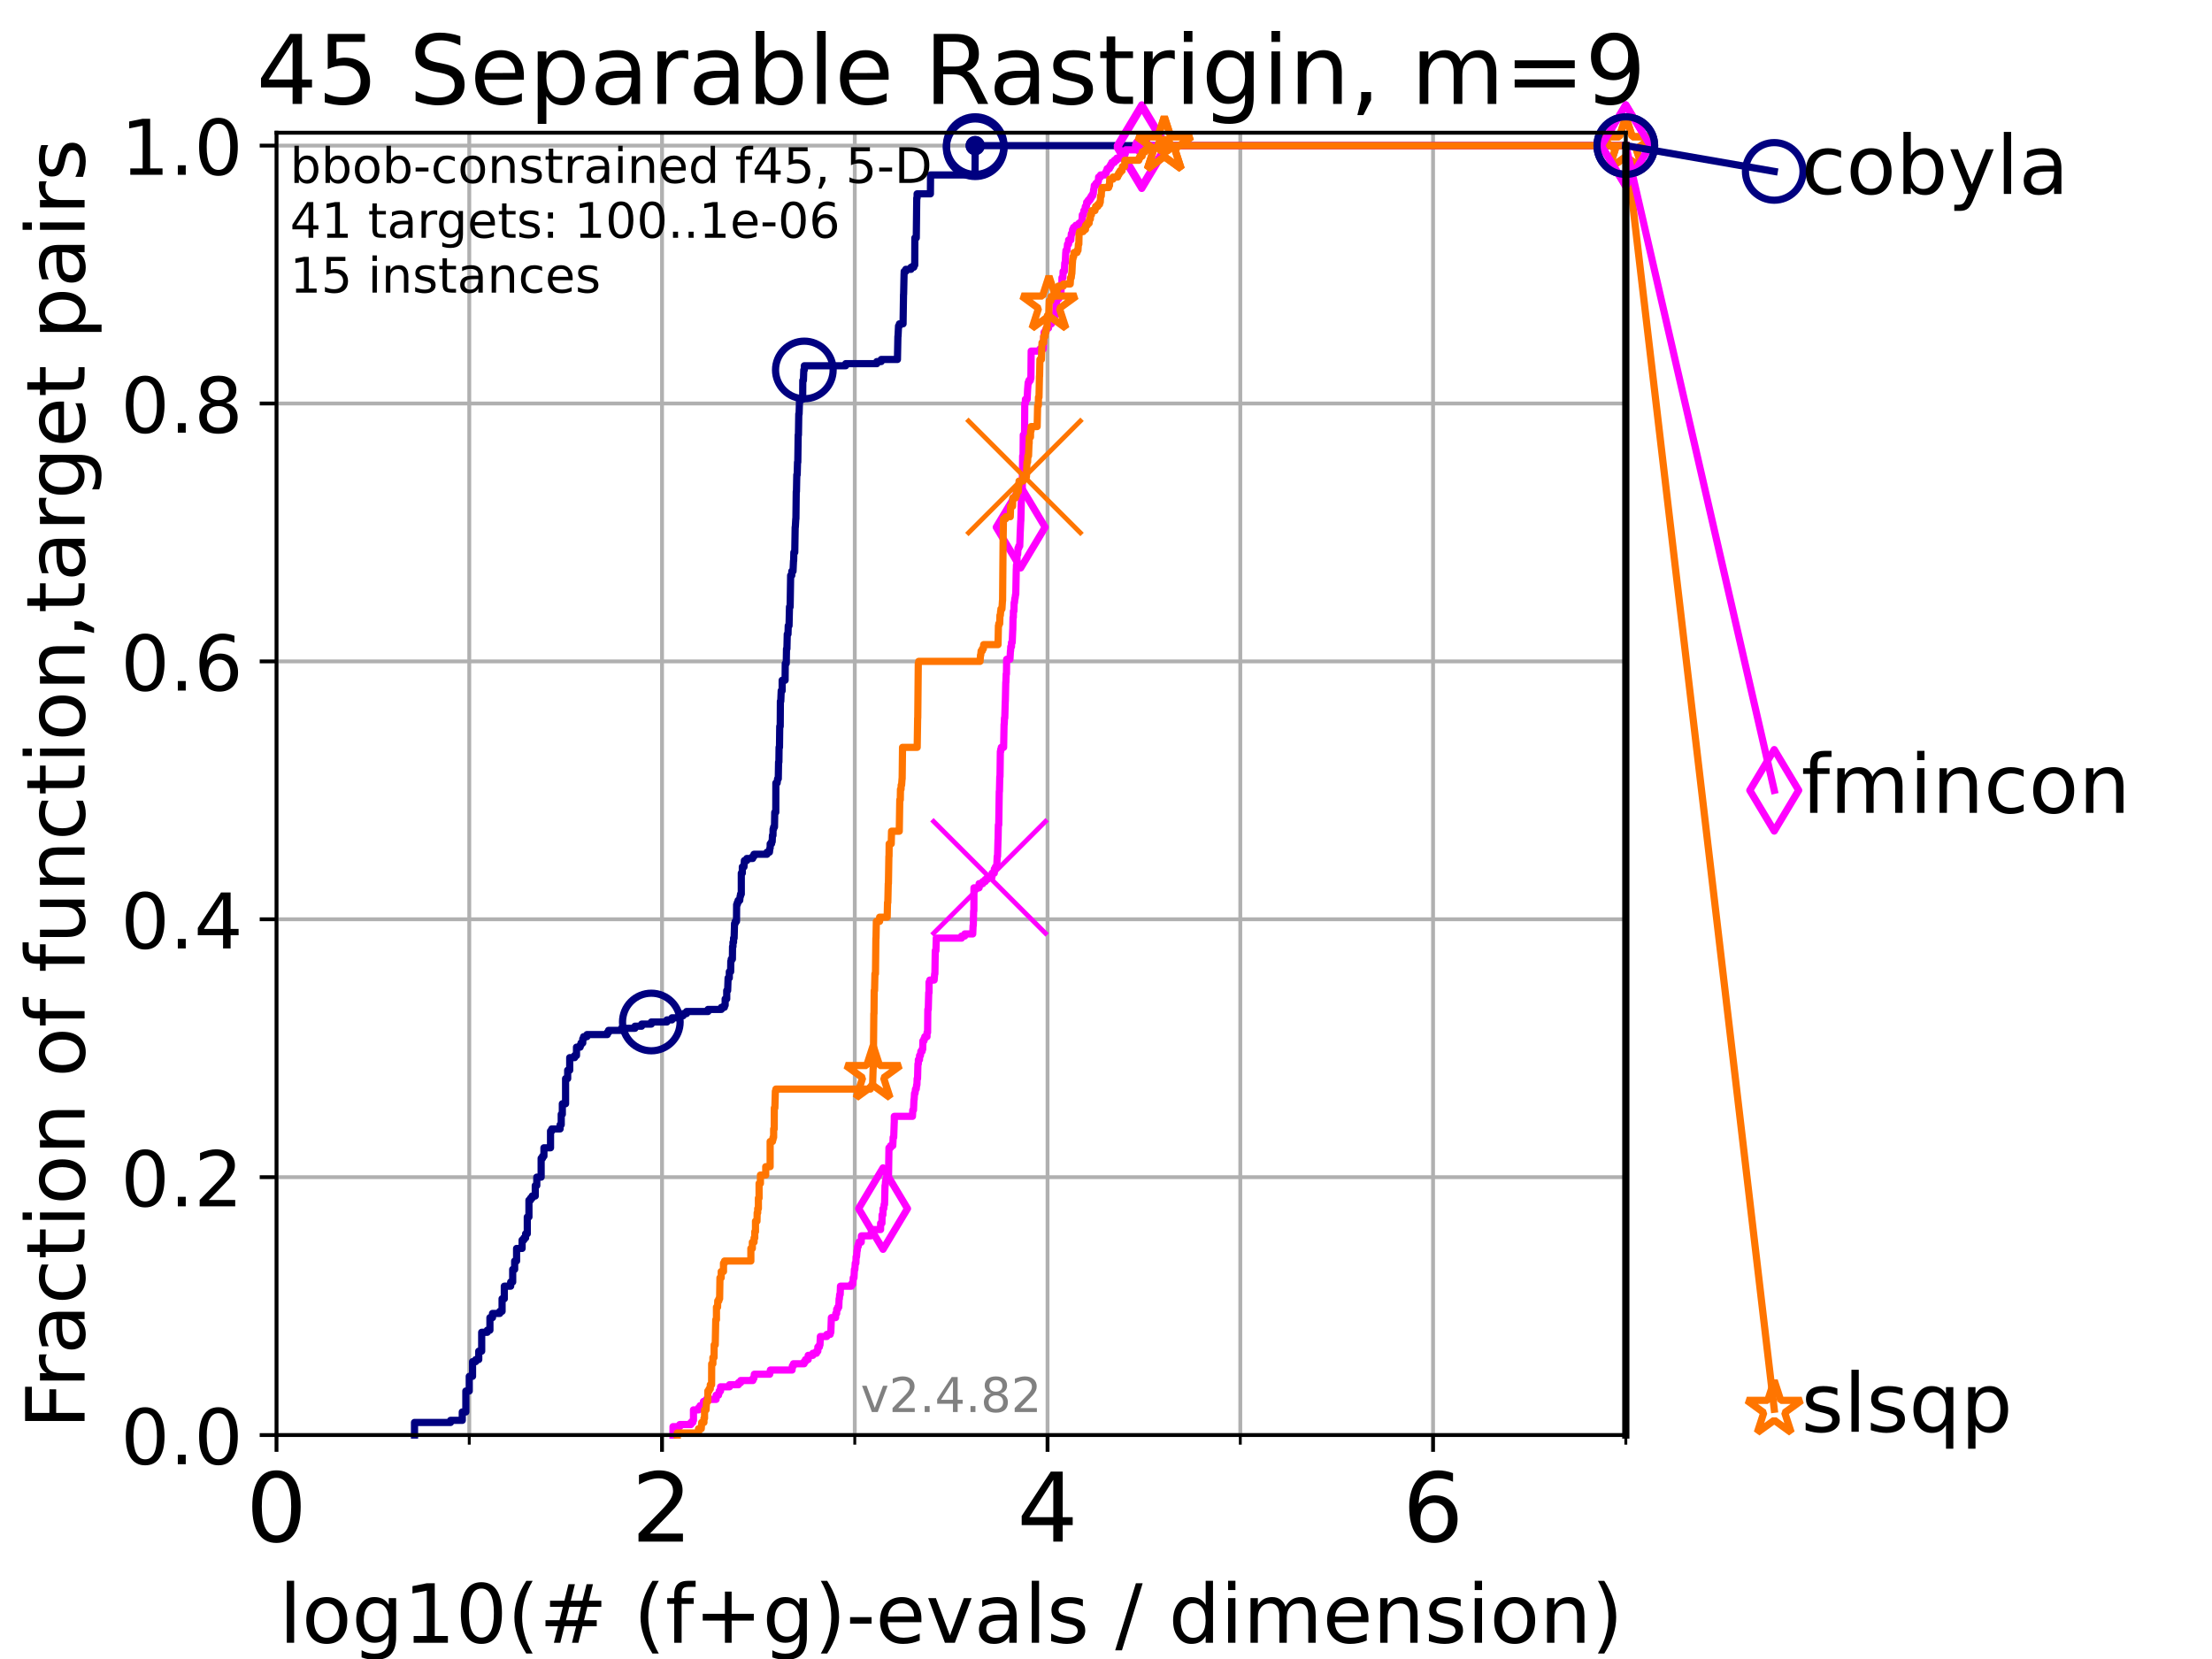 <?xml version="1.0" encoding="utf-8" standalone="no"?>
<!DOCTYPE svg PUBLIC "-//W3C//DTD SVG 1.1//EN"
  "http://www.w3.org/Graphics/SVG/1.1/DTD/svg11.dtd">
<!-- Created with matplotlib (https://matplotlib.org/) -->
<svg height="345.6pt" version="1.1" viewBox="0 0 460.8 345.6" width="460.8pt" xmlns="http://www.w3.org/2000/svg" xmlns:xlink="http://www.w3.org/1999/xlink">
 <defs>
  <style type="text/css">*{stroke-linecap:butt;stroke-linejoin:round;}</style>
 </defs>
 <g id="figure_1">
  <g id="patch_1">
   <path d="M 0 345.6 
L 460.8 345.6 
L 460.8 0 
L 0 0 
z
" style="fill:#ffffff;"/>
  </g>
  <g id="axes_1">
   <g id="patch_2">
    <path d="M 57.6 298.944 
L 338.688 298.944 
L 338.688 27.648 
L 57.6 27.648 
z
" style="fill:#ffffff;"/>
   </g>
   <g id="matplotlib.axis_1">
    <g id="xtick_1">
     <g id="line2d_1">
      <path clip-path="url(#p7d2f087409)" d="M 57.6 298.944 
L 57.6 27.648 
" style="fill:none;stroke:#b0b0b0;stroke-linecap:square;stroke-width:0.8;"/>
     </g>
     <g id="line2d_2">
      <defs>
       <path d="M 0 0 
L 0 3.5 
" id="m4472f0d49c" style="stroke:#000000;stroke-width:0.8;"/>
      </defs>
      <g>
       <use style="stroke:#000000;stroke-width:0.8;" x="57.6" xlink:href="#m4472f0d49c" y="298.944"/>
      </g>
     </g>
     <g id="text_1">
      <!-- 0 -->
      <g transform="translate(51.237 321.141)scale(0.2 -0.2)">
       <defs>
        <path d="M 31.781 66.406 
Q 24.172 66.406 20.328 58.906 
Q 16.5 51.422 16.5 36.375 
Q 16.5 21.391 20.328 13.891 
Q 24.172 6.391 31.781 6.391 
Q 39.453 6.391 43.281 13.891 
Q 47.125 21.391 47.125 36.375 
Q 47.125 51.422 43.281 58.906 
Q 39.453 66.406 31.781 66.406 
z
M 31.781 74.219 
Q 44.047 74.219 50.516 64.516 
Q 56.984 54.828 56.984 36.375 
Q 56.984 17.969 50.516 8.266 
Q 44.047 -1.422 31.781 -1.422 
Q 19.531 -1.422 13.062 8.266 
Q 6.594 17.969 6.594 36.375 
Q 6.594 54.828 13.062 64.516 
Q 19.531 74.219 31.781 74.219 
z
" id="DejaVuSans-48"/>
       </defs>
       <use xlink:href="#DejaVuSans-48"/>
      </g>
     </g>
    </g>
    <g id="xtick_2">
     <g id="line2d_3">
      <path clip-path="url(#p7d2f087409)" d="M 137.911 298.944 
L 137.911 27.648 
" style="fill:none;stroke:#b0b0b0;stroke-linecap:square;stroke-width:0.8;"/>
     </g>
     <g id="line2d_4">
      <g>
       <use style="stroke:#000000;stroke-width:0.8;" x="137.911" xlink:href="#m4472f0d49c" y="298.944"/>
      </g>
     </g>
     <g id="text_2">
      <!-- 2 -->
      <g transform="translate(131.548 321.141)scale(0.2 -0.2)">
       <defs>
        <path d="M 19.188 8.297 
L 53.609 8.297 
L 53.609 0 
L 7.328 0 
L 7.328 8.297 
Q 12.938 14.109 22.625 23.891 
Q 32.328 33.688 34.812 36.531 
Q 39.547 41.844 41.422 45.531 
Q 43.312 49.219 43.312 52.781 
Q 43.312 58.594 39.234 62.25 
Q 35.156 65.922 28.609 65.922 
Q 23.969 65.922 18.812 64.312 
Q 13.672 62.703 7.812 59.422 
L 7.812 69.391 
Q 13.766 71.781 18.938 73 
Q 24.125 74.219 28.422 74.219 
Q 39.75 74.219 46.484 68.547 
Q 53.219 62.891 53.219 53.422 
Q 53.219 48.922 51.531 44.891 
Q 49.859 40.875 45.406 35.406 
Q 44.188 33.984 37.641 27.219 
Q 31.109 20.453 19.188 8.297 
z
" id="DejaVuSans-50"/>
       </defs>
       <use xlink:href="#DejaVuSans-50"/>
      </g>
     </g>
    </g>
    <g id="xtick_3">
     <g id="line2d_5">
      <path clip-path="url(#p7d2f087409)" d="M 218.222 298.944 
L 218.222 27.648 
" style="fill:none;stroke:#b0b0b0;stroke-linecap:square;stroke-width:0.8;"/>
     </g>
     <g id="line2d_6">
      <g>
       <use style="stroke:#000000;stroke-width:0.8;" x="218.222" xlink:href="#m4472f0d49c" y="298.944"/>
      </g>
     </g>
     <g id="text_3">
      <!-- 4 -->
      <g transform="translate(211.859 321.141)scale(0.2 -0.2)">
       <defs>
        <path d="M 37.797 64.312 
L 12.891 25.391 
L 37.797 25.391 
z
M 35.203 72.906 
L 47.609 72.906 
L 47.609 25.391 
L 58.016 25.391 
L 58.016 17.188 
L 47.609 17.188 
L 47.609 0 
L 37.797 0 
L 37.797 17.188 
L 4.891 17.188 
L 4.891 26.703 
z
" id="DejaVuSans-52"/>
       </defs>
       <use xlink:href="#DejaVuSans-52"/>
      </g>
     </g>
    </g>
    <g id="xtick_4">
     <g id="line2d_7">
      <path clip-path="url(#p7d2f087409)" d="M 298.533 298.944 
L 298.533 27.648 
" style="fill:none;stroke:#b0b0b0;stroke-linecap:square;stroke-width:0.8;"/>
     </g>
     <g id="line2d_8">
      <g>
       <use style="stroke:#000000;stroke-width:0.8;" x="298.533" xlink:href="#m4472f0d49c" y="298.944"/>
      </g>
     </g>
     <g id="text_4">
      <!-- 6 -->
      <g transform="translate(292.17 321.141)scale(0.2 -0.2)">
       <defs>
        <path d="M 33.016 40.375 
Q 26.375 40.375 22.484 35.828 
Q 18.609 31.297 18.609 23.391 
Q 18.609 15.531 22.484 10.953 
Q 26.375 6.391 33.016 6.391 
Q 39.656 6.391 43.531 10.953 
Q 47.406 15.531 47.406 23.391 
Q 47.406 31.297 43.531 35.828 
Q 39.656 40.375 33.016 40.375 
z
M 52.594 71.297 
L 52.594 62.312 
Q 48.875 64.062 45.094 64.984 
Q 41.312 65.922 37.594 65.922 
Q 27.828 65.922 22.672 59.328 
Q 17.531 52.734 16.797 39.406 
Q 19.672 43.656 24.016 45.922 
Q 28.375 48.188 33.594 48.188 
Q 44.578 48.188 50.953 41.516 
Q 57.328 34.859 57.328 23.391 
Q 57.328 12.156 50.688 5.359 
Q 44.047 -1.422 33.016 -1.422 
Q 20.359 -1.422 13.672 8.266 
Q 6.984 17.969 6.984 36.375 
Q 6.984 53.656 15.188 63.938 
Q 23.391 74.219 37.203 74.219 
Q 40.922 74.219 44.703 73.484 
Q 48.484 72.75 52.594 71.297 
z
" id="DejaVuSans-54"/>
       </defs>
       <use xlink:href="#DejaVuSans-54"/>
      </g>
     </g>
    </g>
    <g id="xtick_5">
     <g id="line2d_9">
      <path clip-path="url(#p7d2f087409)" d="M 97.755 298.944 
L 97.755 27.648 
" style="fill:none;stroke:#b0b0b0;stroke-linecap:square;stroke-width:0.8;"/>
     </g>
     <g id="line2d_10">
      <defs>
       <path d="M 0 0 
L 0 2 
" id="m97fec77a4e" style="stroke:#000000;stroke-width:0.6;"/>
      </defs>
      <g>
       <use style="stroke:#000000;stroke-width:0.6;" x="97.755" xlink:href="#m97fec77a4e" y="298.944"/>
      </g>
     </g>
    </g>
    <g id="xtick_6">
     <g id="line2d_11">
      <path clip-path="url(#p7d2f087409)" d="M 178.066 298.944 
L 178.066 27.648 
" style="fill:none;stroke:#b0b0b0;stroke-linecap:square;stroke-width:0.8;"/>
     </g>
     <g id="line2d_12">
      <g>
       <use style="stroke:#000000;stroke-width:0.6;" x="178.066" xlink:href="#m97fec77a4e" y="298.944"/>
      </g>
     </g>
    </g>
    <g id="xtick_7">
     <g id="line2d_13">
      <path clip-path="url(#p7d2f087409)" d="M 258.377 298.944 
L 258.377 27.648 
" style="fill:none;stroke:#b0b0b0;stroke-linecap:square;stroke-width:0.8;"/>
     </g>
     <g id="line2d_14">
      <g>
       <use style="stroke:#000000;stroke-width:0.6;" x="258.377" xlink:href="#m97fec77a4e" y="298.944"/>
      </g>
     </g>
    </g>
    <g id="xtick_8">
     <g id="line2d_15">
      <path clip-path="url(#p7d2f087409)" d="M 338.688 298.944 
L 338.688 27.648 
" style="fill:none;stroke:#b0b0b0;stroke-linecap:square;stroke-width:0.8;"/>
     </g>
     <g id="line2d_16">
      <g>
       <use style="stroke:#000000;stroke-width:0.6;" x="338.688" xlink:href="#m97fec77a4e" y="298.944"/>
      </g>
     </g>
    </g>
    <g id="text_5">
     <!-- log10(# (f+g)-evals / dimension) -->
     <g transform="translate(58.145 342.218)scale(0.17 -0.17)">
      <defs>
       <path d="M 9.422 75.984 
L 18.406 75.984 
L 18.406 0 
L 9.422 0 
z
" id="DejaVuSans-108"/>
       <path d="M 30.609 48.391 
Q 23.391 48.391 19.188 42.75 
Q 14.984 37.109 14.984 27.297 
Q 14.984 17.484 19.156 11.844 
Q 23.344 6.203 30.609 6.203 
Q 37.797 6.203 41.984 11.859 
Q 46.188 17.531 46.188 27.297 
Q 46.188 37.016 41.984 42.703 
Q 37.797 48.391 30.609 48.391 
z
M 30.609 56 
Q 42.328 56 49.016 48.375 
Q 55.719 40.766 55.719 27.297 
Q 55.719 13.875 49.016 6.219 
Q 42.328 -1.422 30.609 -1.422 
Q 18.844 -1.422 12.172 6.219 
Q 5.516 13.875 5.516 27.297 
Q 5.516 40.766 12.172 48.375 
Q 18.844 56 30.609 56 
z
" id="DejaVuSans-111"/>
       <path d="M 45.406 27.984 
Q 45.406 37.75 41.375 43.109 
Q 37.359 48.484 30.078 48.484 
Q 22.859 48.484 18.828 43.109 
Q 14.797 37.75 14.797 27.984 
Q 14.797 18.266 18.828 12.891 
Q 22.859 7.516 30.078 7.516 
Q 37.359 7.516 41.375 12.891 
Q 45.406 18.266 45.406 27.984 
z
M 54.391 6.781 
Q 54.391 -7.172 48.188 -13.984 
Q 42 -20.797 29.203 -20.797 
Q 24.469 -20.797 20.266 -20.094 
Q 16.062 -19.391 12.109 -17.922 
L 12.109 -9.188 
Q 16.062 -11.328 19.922 -12.344 
Q 23.781 -13.375 27.781 -13.375 
Q 36.625 -13.375 41.016 -8.766 
Q 45.406 -4.156 45.406 5.172 
L 45.406 9.625 
Q 42.625 4.781 38.281 2.391 
Q 33.938 0 27.875 0 
Q 17.828 0 11.672 7.656 
Q 5.516 15.328 5.516 27.984 
Q 5.516 40.672 11.672 48.328 
Q 17.828 56 27.875 56 
Q 33.938 56 38.281 53.609 
Q 42.625 51.219 45.406 46.391 
L 45.406 54.688 
L 54.391 54.688 
z
" id="DejaVuSans-103"/>
       <path d="M 12.406 8.297 
L 28.516 8.297 
L 28.516 63.922 
L 10.984 60.406 
L 10.984 69.391 
L 28.422 72.906 
L 38.281 72.906 
L 38.281 8.297 
L 54.391 8.297 
L 54.391 0 
L 12.406 0 
z
" id="DejaVuSans-49"/>
       <path d="M 31 75.875 
Q 24.469 64.656 21.281 53.656 
Q 18.109 42.672 18.109 31.391 
Q 18.109 20.125 21.312 9.062 
Q 24.516 -2 31 -13.188 
L 23.188 -13.188 
Q 15.875 -1.703 12.234 9.375 
Q 8.594 20.453 8.594 31.391 
Q 8.594 42.281 12.203 53.312 
Q 15.828 64.359 23.188 75.875 
z
" id="DejaVuSans-40"/>
       <path d="M 51.125 44 
L 36.922 44 
L 32.812 27.688 
L 47.125 27.688 
z
M 43.797 71.781 
L 38.719 51.516 
L 52.984 51.516 
L 58.109 71.781 
L 65.922 71.781 
L 60.891 51.516 
L 76.125 51.516 
L 76.125 44 
L 58.984 44 
L 54.984 27.688 
L 70.516 27.688 
L 70.516 20.219 
L 53.078 20.219 
L 48 0 
L 40.188 0 
L 45.219 20.219 
L 30.906 20.219 
L 25.875 0 
L 18.016 0 
L 23.094 20.219 
L 7.719 20.219 
L 7.719 27.688 
L 24.906 27.688 
L 29 44 
L 13.281 44 
L 13.281 51.516 
L 30.906 51.516 
L 35.891 71.781 
z
" id="DejaVuSans-35"/>
       <path id="DejaVuSans-32"/>
       <path d="M 37.109 75.984 
L 37.109 68.5 
L 28.516 68.5 
Q 23.688 68.5 21.797 66.547 
Q 19.922 64.594 19.922 59.516 
L 19.922 54.688 
L 34.719 54.688 
L 34.719 47.703 
L 19.922 47.703 
L 19.922 0 
L 10.891 0 
L 10.891 47.703 
L 2.297 47.703 
L 2.297 54.688 
L 10.891 54.688 
L 10.891 58.5 
Q 10.891 67.625 15.141 71.797 
Q 19.391 75.984 28.609 75.984 
z
" id="DejaVuSans-102"/>
       <path d="M 46 62.703 
L 46 35.5 
L 73.188 35.5 
L 73.188 27.203 
L 46 27.203 
L 46 0 
L 37.797 0 
L 37.797 27.203 
L 10.594 27.203 
L 10.594 35.5 
L 37.797 35.5 
L 37.797 62.703 
z
" id="DejaVuSans-43"/>
       <path d="M 8.016 75.875 
L 15.828 75.875 
Q 23.141 64.359 26.781 53.312 
Q 30.422 42.281 30.422 31.391 
Q 30.422 20.453 26.781 9.375 
Q 23.141 -1.703 15.828 -13.188 
L 8.016 -13.188 
Q 14.5 -2 17.703 9.062 
Q 20.906 20.125 20.906 31.391 
Q 20.906 42.672 17.703 53.656 
Q 14.5 64.656 8.016 75.875 
z
" id="DejaVuSans-41"/>
       <path d="M 4.891 31.391 
L 31.203 31.391 
L 31.203 23.391 
L 4.891 23.391 
z
" id="DejaVuSans-45"/>
       <path d="M 56.203 29.594 
L 56.203 25.203 
L 14.891 25.203 
Q 15.484 15.922 20.484 11.062 
Q 25.484 6.203 34.422 6.203 
Q 39.594 6.203 44.453 7.469 
Q 49.312 8.734 54.109 11.281 
L 54.109 2.781 
Q 49.266 0.734 44.188 -0.344 
Q 39.109 -1.422 33.891 -1.422 
Q 20.797 -1.422 13.156 6.188 
Q 5.516 13.812 5.516 26.812 
Q 5.516 40.234 12.766 48.109 
Q 20.016 56 32.328 56 
Q 43.359 56 49.781 48.891 
Q 56.203 41.797 56.203 29.594 
z
M 47.219 32.234 
Q 47.125 39.594 43.094 43.984 
Q 39.062 48.391 32.422 48.391 
Q 24.906 48.391 20.391 44.141 
Q 15.875 39.891 15.188 32.172 
z
" id="DejaVuSans-101"/>
       <path d="M 2.984 54.688 
L 12.5 54.688 
L 29.594 8.797 
L 46.688 54.688 
L 56.203 54.688 
L 35.688 0 
L 23.484 0 
z
" id="DejaVuSans-118"/>
       <path d="M 34.281 27.484 
Q 23.391 27.484 19.188 25 
Q 14.984 22.516 14.984 16.5 
Q 14.984 11.719 18.141 8.906 
Q 21.297 6.109 26.703 6.109 
Q 34.188 6.109 38.703 11.406 
Q 43.219 16.703 43.219 25.484 
L 43.219 27.484 
z
M 52.203 31.203 
L 52.203 0 
L 43.219 0 
L 43.219 8.297 
Q 40.141 3.328 35.547 0.953 
Q 30.953 -1.422 24.312 -1.422 
Q 15.922 -1.422 10.953 3.297 
Q 6 8.016 6 15.922 
Q 6 25.141 12.172 29.828 
Q 18.359 34.516 30.609 34.516 
L 43.219 34.516 
L 43.219 35.406 
Q 43.219 41.609 39.141 45 
Q 35.062 48.391 27.688 48.391 
Q 23 48.391 18.547 47.266 
Q 14.109 46.141 10.016 43.891 
L 10.016 52.203 
Q 14.938 54.109 19.578 55.047 
Q 24.219 56 28.609 56 
Q 40.484 56 46.344 49.844 
Q 52.203 43.703 52.203 31.203 
z
" id="DejaVuSans-97"/>
       <path d="M 44.281 53.078 
L 44.281 44.578 
Q 40.484 46.531 36.375 47.5 
Q 32.281 48.484 27.875 48.484 
Q 21.188 48.484 17.844 46.438 
Q 14.5 44.391 14.5 40.281 
Q 14.5 37.156 16.891 35.375 
Q 19.281 33.594 26.516 31.984 
L 29.594 31.297 
Q 39.156 29.25 43.188 25.516 
Q 47.219 21.781 47.219 15.094 
Q 47.219 7.469 41.188 3.016 
Q 35.156 -1.422 24.609 -1.422 
Q 20.219 -1.422 15.453 -0.562 
Q 10.688 0.297 5.422 2 
L 5.422 11.281 
Q 10.406 8.688 15.234 7.391 
Q 20.062 6.109 24.812 6.109 
Q 31.156 6.109 34.562 8.281 
Q 37.984 10.453 37.984 14.406 
Q 37.984 18.062 35.516 20.016 
Q 33.062 21.969 24.703 23.781 
L 21.578 24.516 
Q 13.234 26.266 9.516 29.906 
Q 5.812 33.547 5.812 39.891 
Q 5.812 47.609 11.281 51.797 
Q 16.75 56 26.812 56 
Q 31.781 56 36.172 55.266 
Q 40.578 54.547 44.281 53.078 
z
" id="DejaVuSans-115"/>
       <path d="M 25.391 72.906 
L 33.688 72.906 
L 8.297 -9.281 
L 0 -9.281 
z
" id="DejaVuSans-47"/>
       <path d="M 45.406 46.391 
L 45.406 75.984 
L 54.391 75.984 
L 54.391 0 
L 45.406 0 
L 45.406 8.203 
Q 42.578 3.328 38.25 0.953 
Q 33.938 -1.422 27.875 -1.422 
Q 17.969 -1.422 11.734 6.484 
Q 5.516 14.406 5.516 27.297 
Q 5.516 40.188 11.734 48.094 
Q 17.969 56 27.875 56 
Q 33.938 56 38.25 53.625 
Q 42.578 51.266 45.406 46.391 
z
M 14.797 27.297 
Q 14.797 17.391 18.875 11.75 
Q 22.953 6.109 30.078 6.109 
Q 37.203 6.109 41.297 11.75 
Q 45.406 17.391 45.406 27.297 
Q 45.406 37.203 41.297 42.844 
Q 37.203 48.484 30.078 48.484 
Q 22.953 48.484 18.875 42.844 
Q 14.797 37.203 14.797 27.297 
z
" id="DejaVuSans-100"/>
       <path d="M 9.422 54.688 
L 18.406 54.688 
L 18.406 0 
L 9.422 0 
z
M 9.422 75.984 
L 18.406 75.984 
L 18.406 64.594 
L 9.422 64.594 
z
" id="DejaVuSans-105"/>
       <path d="M 52 44.188 
Q 55.375 50.25 60.062 53.125 
Q 64.75 56 71.094 56 
Q 79.641 56 84.281 50.016 
Q 88.922 44.047 88.922 33.016 
L 88.922 0 
L 79.891 0 
L 79.891 32.719 
Q 79.891 40.578 77.094 44.375 
Q 74.312 48.188 68.609 48.188 
Q 61.625 48.188 57.562 43.547 
Q 53.516 38.922 53.516 30.906 
L 53.516 0 
L 44.484 0 
L 44.484 32.719 
Q 44.484 40.625 41.703 44.406 
Q 38.922 48.188 33.109 48.188 
Q 26.219 48.188 22.156 43.531 
Q 18.109 38.875 18.109 30.906 
L 18.109 0 
L 9.078 0 
L 9.078 54.688 
L 18.109 54.688 
L 18.109 46.188 
Q 21.188 51.219 25.484 53.609 
Q 29.781 56 35.688 56 
Q 41.656 56 45.828 52.969 
Q 50 49.953 52 44.188 
z
" id="DejaVuSans-109"/>
       <path d="M 54.891 33.016 
L 54.891 0 
L 45.906 0 
L 45.906 32.719 
Q 45.906 40.484 42.875 44.328 
Q 39.844 48.188 33.797 48.188 
Q 26.516 48.188 22.312 43.547 
Q 18.109 38.922 18.109 30.906 
L 18.109 0 
L 9.078 0 
L 9.078 54.688 
L 18.109 54.688 
L 18.109 46.188 
Q 21.344 51.125 25.703 53.562 
Q 30.078 56 35.797 56 
Q 45.219 56 50.047 50.172 
Q 54.891 44.344 54.891 33.016 
z
" id="DejaVuSans-110"/>
      </defs>
      <use xlink:href="#DejaVuSans-108"/>
      <use x="27.783" xlink:href="#DejaVuSans-111"/>
      <use x="88.965" xlink:href="#DejaVuSans-103"/>
      <use x="152.441" xlink:href="#DejaVuSans-49"/>
      <use x="216.064" xlink:href="#DejaVuSans-48"/>
      <use x="279.688" xlink:href="#DejaVuSans-40"/>
      <use x="318.701" xlink:href="#DejaVuSans-35"/>
      <use x="402.49" xlink:href="#DejaVuSans-32"/>
      <use x="434.277" xlink:href="#DejaVuSans-40"/>
      <use x="473.291" xlink:href="#DejaVuSans-102"/>
      <use x="508.496" xlink:href="#DejaVuSans-43"/>
      <use x="592.285" xlink:href="#DejaVuSans-103"/>
      <use x="655.762" xlink:href="#DejaVuSans-41"/>
      <use x="694.775" xlink:href="#DejaVuSans-45"/>
      <use x="730.859" xlink:href="#DejaVuSans-101"/>
      <use x="792.383" xlink:href="#DejaVuSans-118"/>
      <use x="851.562" xlink:href="#DejaVuSans-97"/>
      <use x="912.842" xlink:href="#DejaVuSans-108"/>
      <use x="940.625" xlink:href="#DejaVuSans-115"/>
      <use x="992.725" xlink:href="#DejaVuSans-32"/>
      <use x="1024.512" xlink:href="#DejaVuSans-47"/>
      <use x="1058.203" xlink:href="#DejaVuSans-32"/>
      <use x="1089.99" xlink:href="#DejaVuSans-100"/>
      <use x="1153.467" xlink:href="#DejaVuSans-105"/>
      <use x="1181.25" xlink:href="#DejaVuSans-109"/>
      <use x="1278.662" xlink:href="#DejaVuSans-101"/>
      <use x="1340.186" xlink:href="#DejaVuSans-110"/>
      <use x="1403.564" xlink:href="#DejaVuSans-115"/>
      <use x="1455.664" xlink:href="#DejaVuSans-105"/>
      <use x="1483.447" xlink:href="#DejaVuSans-111"/>
      <use x="1544.629" xlink:href="#DejaVuSans-110"/>
      <use x="1608.008" xlink:href="#DejaVuSans-41"/>
     </g>
    </g>
   </g>
   <g id="matplotlib.axis_2">
    <g id="ytick_1">
     <g id="line2d_17">
      <path clip-path="url(#p7d2f087409)" d="M 57.6 298.944 
L 338.688 298.944 
" style="fill:none;stroke:#b0b0b0;stroke-linecap:square;stroke-width:0.8;"/>
     </g>
     <g id="line2d_18">
      <defs>
       <path d="M 0 0 
L -3.5 0 
" id="mfcf7836f4b" style="stroke:#000000;stroke-width:0.8;"/>
      </defs>
      <g>
       <use style="stroke:#000000;stroke-width:0.8;" x="57.6" xlink:href="#mfcf7836f4b" y="298.944"/>
      </g>
     </g>
     <g id="text_6">
      <!-- 0.0 -->
      <g transform="translate(25.155 305.023)scale(0.16 -0.16)">
       <defs>
        <path d="M 10.688 12.406 
L 21 12.406 
L 21 0 
L 10.688 0 
z
" id="DejaVuSans-46"/>
       </defs>
       <use xlink:href="#DejaVuSans-48"/>
       <use x="63.623" xlink:href="#DejaVuSans-46"/>
       <use x="95.41" xlink:href="#DejaVuSans-48"/>
      </g>
     </g>
    </g>
    <g id="ytick_2">
     <g id="line2d_19">
      <path clip-path="url(#p7d2f087409)" d="M 57.6 245.222 
L 338.688 245.222 
" style="fill:none;stroke:#b0b0b0;stroke-linecap:square;stroke-width:0.8;"/>
     </g>
     <g id="line2d_20">
      <g>
       <use style="stroke:#000000;stroke-width:0.8;" x="57.6" xlink:href="#mfcf7836f4b" y="245.222"/>
      </g>
     </g>
     <g id="text_7">
      <!-- 0.2 -->
      <g transform="translate(25.155 251.301)scale(0.16 -0.16)">
       <use xlink:href="#DejaVuSans-48"/>
       <use x="63.623" xlink:href="#DejaVuSans-46"/>
       <use x="95.41" xlink:href="#DejaVuSans-50"/>
      </g>
     </g>
    </g>
    <g id="ytick_3">
     <g id="line2d_21">
      <path clip-path="url(#p7d2f087409)" d="M 57.6 191.5 
L 338.688 191.5 
" style="fill:none;stroke:#b0b0b0;stroke-linecap:square;stroke-width:0.8;"/>
     </g>
     <g id="line2d_22">
      <g>
       <use style="stroke:#000000;stroke-width:0.8;" x="57.6" xlink:href="#mfcf7836f4b" y="191.5"/>
      </g>
     </g>
     <g id="text_8">
      <!-- 0.4 -->
      <g transform="translate(25.155 197.579)scale(0.16 -0.16)">
       <use xlink:href="#DejaVuSans-48"/>
       <use x="63.623" xlink:href="#DejaVuSans-46"/>
       <use x="95.41" xlink:href="#DejaVuSans-52"/>
      </g>
     </g>
    </g>
    <g id="ytick_4">
     <g id="line2d_23">
      <path clip-path="url(#p7d2f087409)" d="M 57.6 137.778 
L 338.688 137.778 
" style="fill:none;stroke:#b0b0b0;stroke-linecap:square;stroke-width:0.8;"/>
     </g>
     <g id="line2d_24">
      <g>
       <use style="stroke:#000000;stroke-width:0.8;" x="57.6" xlink:href="#mfcf7836f4b" y="137.778"/>
      </g>
     </g>
     <g id="text_9">
      <!-- 0.6 -->
      <g transform="translate(25.155 143.857)scale(0.16 -0.16)">
       <use xlink:href="#DejaVuSans-48"/>
       <use x="63.623" xlink:href="#DejaVuSans-46"/>
       <use x="95.41" xlink:href="#DejaVuSans-54"/>
      </g>
     </g>
    </g>
    <g id="ytick_5">
     <g id="line2d_25">
      <path clip-path="url(#p7d2f087409)" d="M 57.6 84.056 
L 338.688 84.056 
" style="fill:none;stroke:#b0b0b0;stroke-linecap:square;stroke-width:0.8;"/>
     </g>
     <g id="line2d_26">
      <g>
       <use style="stroke:#000000;stroke-width:0.8;" x="57.6" xlink:href="#mfcf7836f4b" y="84.056"/>
      </g>
     </g>
     <g id="text_10">
      <!-- 0.8 -->
      <g transform="translate(25.155 90.135)scale(0.16 -0.16)">
       <defs>
        <path d="M 31.781 34.625 
Q 24.75 34.625 20.719 30.859 
Q 16.703 27.094 16.703 20.516 
Q 16.703 13.922 20.719 10.156 
Q 24.75 6.391 31.781 6.391 
Q 38.812 6.391 42.859 10.172 
Q 46.922 13.969 46.922 20.516 
Q 46.922 27.094 42.891 30.859 
Q 38.875 34.625 31.781 34.625 
z
M 21.922 38.812 
Q 15.578 40.375 12.031 44.719 
Q 8.5 49.078 8.5 55.328 
Q 8.5 64.062 14.719 69.141 
Q 20.953 74.219 31.781 74.219 
Q 42.672 74.219 48.875 69.141 
Q 55.078 64.062 55.078 55.328 
Q 55.078 49.078 51.531 44.719 
Q 48 40.375 41.703 38.812 
Q 48.828 37.156 52.797 32.312 
Q 56.781 27.484 56.781 20.516 
Q 56.781 9.906 50.312 4.234 
Q 43.844 -1.422 31.781 -1.422 
Q 19.734 -1.422 13.25 4.234 
Q 6.781 9.906 6.781 20.516 
Q 6.781 27.484 10.781 32.312 
Q 14.797 37.156 21.922 38.812 
z
M 18.312 54.391 
Q 18.312 48.734 21.844 45.562 
Q 25.391 42.391 31.781 42.391 
Q 38.141 42.391 41.719 45.562 
Q 45.312 48.734 45.312 54.391 
Q 45.312 60.062 41.719 63.234 
Q 38.141 66.406 31.781 66.406 
Q 25.391 66.406 21.844 63.234 
Q 18.312 60.062 18.312 54.391 
z
" id="DejaVuSans-56"/>
       </defs>
       <use xlink:href="#DejaVuSans-48"/>
       <use x="63.623" xlink:href="#DejaVuSans-46"/>
       <use x="95.41" xlink:href="#DejaVuSans-56"/>
      </g>
     </g>
    </g>
    <g id="ytick_6">
     <g id="line2d_27">
      <path clip-path="url(#p7d2f087409)" d="M 57.6 30.334 
L 338.688 30.334 
" style="fill:none;stroke:#b0b0b0;stroke-linecap:square;stroke-width:0.8;"/>
     </g>
     <g id="line2d_28">
      <g>
       <use style="stroke:#000000;stroke-width:0.8;" x="57.6" xlink:href="#mfcf7836f4b" y="30.334"/>
      </g>
     </g>
     <g id="text_11">
      <!-- 1.0 -->
      <g transform="translate(25.155 36.413)scale(0.16 -0.16)">
       <use xlink:href="#DejaVuSans-49"/>
       <use x="63.623" xlink:href="#DejaVuSans-46"/>
       <use x="95.41" xlink:href="#DejaVuSans-48"/>
      </g>
     </g>
    </g>
    <g id="text_12">
     <!-- Fraction of function,target pairs -->
     <g transform="translate(17.62 297.681)rotate(-90)scale(0.17 -0.17)">
      <defs>
       <path d="M 9.812 72.906 
L 51.703 72.906 
L 51.703 64.594 
L 19.672 64.594 
L 19.672 43.109 
L 48.578 43.109 
L 48.578 34.812 
L 19.672 34.812 
L 19.672 0 
L 9.812 0 
z
" id="DejaVuSans-70"/>
       <path d="M 41.109 46.297 
Q 39.594 47.172 37.812 47.578 
Q 36.031 48 33.891 48 
Q 26.266 48 22.188 43.047 
Q 18.109 38.094 18.109 28.812 
L 18.109 0 
L 9.078 0 
L 9.078 54.688 
L 18.109 54.688 
L 18.109 46.188 
Q 20.953 51.172 25.484 53.578 
Q 30.031 56 36.531 56 
Q 37.453 56 38.578 55.875 
Q 39.703 55.766 41.062 55.516 
z
" id="DejaVuSans-114"/>
       <path d="M 48.781 52.594 
L 48.781 44.188 
Q 44.969 46.297 41.141 47.344 
Q 37.312 48.391 33.406 48.391 
Q 24.656 48.391 19.812 42.844 
Q 14.984 37.312 14.984 27.297 
Q 14.984 17.281 19.812 11.734 
Q 24.656 6.203 33.406 6.203 
Q 37.312 6.203 41.141 7.25 
Q 44.969 8.297 48.781 10.406 
L 48.781 2.094 
Q 45.016 0.344 40.984 -0.531 
Q 36.969 -1.422 32.422 -1.422 
Q 20.062 -1.422 12.781 6.344 
Q 5.516 14.109 5.516 27.297 
Q 5.516 40.672 12.859 48.328 
Q 20.219 56 33.016 56 
Q 37.156 56 41.109 55.141 
Q 45.062 54.297 48.781 52.594 
z
" id="DejaVuSans-99"/>
       <path d="M 18.312 70.219 
L 18.312 54.688 
L 36.812 54.688 
L 36.812 47.703 
L 18.312 47.703 
L 18.312 18.016 
Q 18.312 11.328 20.141 9.422 
Q 21.969 7.516 27.594 7.516 
L 36.812 7.516 
L 36.812 0 
L 27.594 0 
Q 17.188 0 13.234 3.875 
Q 9.281 7.766 9.281 18.016 
L 9.281 47.703 
L 2.688 47.703 
L 2.688 54.688 
L 9.281 54.688 
L 9.281 70.219 
z
" id="DejaVuSans-116"/>
       <path d="M 8.5 21.578 
L 8.5 54.688 
L 17.484 54.688 
L 17.484 21.922 
Q 17.484 14.156 20.5 10.266 
Q 23.531 6.391 29.594 6.391 
Q 36.859 6.391 41.078 11.031 
Q 45.312 15.672 45.312 23.688 
L 45.312 54.688 
L 54.297 54.688 
L 54.297 0 
L 45.312 0 
L 45.312 8.406 
Q 42.047 3.422 37.719 1 
Q 33.406 -1.422 27.688 -1.422 
Q 18.266 -1.422 13.375 4.438 
Q 8.5 10.297 8.5 21.578 
z
M 31.109 56 
z
" id="DejaVuSans-117"/>
       <path d="M 11.719 12.406 
L 22.016 12.406 
L 22.016 4 
L 14.016 -11.625 
L 7.719 -11.625 
L 11.719 4 
z
" id="DejaVuSans-44"/>
       <path d="M 18.109 8.203 
L 18.109 -20.797 
L 9.078 -20.797 
L 9.078 54.688 
L 18.109 54.688 
L 18.109 46.391 
Q 20.953 51.266 25.266 53.625 
Q 29.594 56 35.594 56 
Q 45.562 56 51.781 48.094 
Q 58.016 40.188 58.016 27.297 
Q 58.016 14.406 51.781 6.484 
Q 45.562 -1.422 35.594 -1.422 
Q 29.594 -1.422 25.266 0.953 
Q 20.953 3.328 18.109 8.203 
z
M 48.688 27.297 
Q 48.688 37.203 44.609 42.844 
Q 40.531 48.484 33.406 48.484 
Q 26.266 48.484 22.188 42.844 
Q 18.109 37.203 18.109 27.297 
Q 18.109 17.391 22.188 11.75 
Q 26.266 6.109 33.406 6.109 
Q 40.531 6.109 44.609 11.75 
Q 48.688 17.391 48.688 27.297 
z
" id="DejaVuSans-112"/>
      </defs>
      <use xlink:href="#DejaVuSans-70"/>
      <use x="50.27" xlink:href="#DejaVuSans-114"/>
      <use x="91.383" xlink:href="#DejaVuSans-97"/>
      <use x="152.662" xlink:href="#DejaVuSans-99"/>
      <use x="207.643" xlink:href="#DejaVuSans-116"/>
      <use x="246.852" xlink:href="#DejaVuSans-105"/>
      <use x="274.635" xlink:href="#DejaVuSans-111"/>
      <use x="335.816" xlink:href="#DejaVuSans-110"/>
      <use x="399.195" xlink:href="#DejaVuSans-32"/>
      <use x="430.982" xlink:href="#DejaVuSans-111"/>
      <use x="492.164" xlink:href="#DejaVuSans-102"/>
      <use x="527.369" xlink:href="#DejaVuSans-32"/>
      <use x="559.156" xlink:href="#DejaVuSans-102"/>
      <use x="594.361" xlink:href="#DejaVuSans-117"/>
      <use x="657.74" xlink:href="#DejaVuSans-110"/>
      <use x="721.119" xlink:href="#DejaVuSans-99"/>
      <use x="776.1" xlink:href="#DejaVuSans-116"/>
      <use x="815.309" xlink:href="#DejaVuSans-105"/>
      <use x="843.092" xlink:href="#DejaVuSans-111"/>
      <use x="904.273" xlink:href="#DejaVuSans-110"/>
      <use x="967.652" xlink:href="#DejaVuSans-44"/>
      <use x="999.439" xlink:href="#DejaVuSans-116"/>
      <use x="1038.648" xlink:href="#DejaVuSans-97"/>
      <use x="1099.928" xlink:href="#DejaVuSans-114"/>
      <use x="1139.291" xlink:href="#DejaVuSans-103"/>
      <use x="1202.768" xlink:href="#DejaVuSans-101"/>
      <use x="1264.291" xlink:href="#DejaVuSans-116"/>
      <use x="1303.5" xlink:href="#DejaVuSans-32"/>
      <use x="1335.287" xlink:href="#DejaVuSans-112"/>
      <use x="1398.764" xlink:href="#DejaVuSans-97"/>
      <use x="1460.043" xlink:href="#DejaVuSans-105"/>
      <use x="1487.826" xlink:href="#DejaVuSans-114"/>
      <use x="1528.939" xlink:href="#DejaVuSans-115"/>
     </g>
    </g>
   </g>
   <g id="line2d_29">
    <defs>
     <path d="M 0 1.5 
C 0.398 1.5 0.779 1.342 1.061 1.061 
C 1.342 0.779 1.5 0.398 1.5 0 
C 1.5 -0.398 1.342 -0.779 1.061 -1.061 
C 0.779 -1.342 0.398 -1.5 0 -1.5 
C -0.398 -1.5 -0.779 -1.342 -1.061 -1.061 
C -1.342 -0.779 -1.5 -0.398 -1.5 0 
C -1.5 0.398 -1.342 0.779 -1.061 1.061 
C -0.779 1.342 -0.398 1.5 0 1.5 
z
" id="m49415254cf" style="stroke:#000080;"/>
    </defs>
    <g>
     <use style="fill:#000080;stroke:#000080;" x="203.152" xlink:href="#m49415254cf" y="30.334"/>
     <use style="fill:#000080;stroke:#000080;" x="203.152" xlink:href="#m49415254cf" y="30.334"/>
    </g>
   </g>
   <g id="line2d_30">
    <path d="M 86.351 298.944 
L 86.351 296.323 
L 93.864 296.323 
L 93.864 295.887 
L 96.301 295.887 
L 96.301 294.14 
L 97.044 294.14 
L 97.044 289.772 
L 97.755 289.772 
L 97.755 286.715 
L 98.439 286.715 
L 98.439 283.657 
L 99.098 283.657 
L 99.098 283.22 
L 99.732 283.22 
L 99.732 281.473 
L 100.344 281.473 
L 100.344 277.543 
L 101.507 277.543 
L 101.507 277.106 
L 102.06 277.106 
L 102.06 274.485 
L 102.597 274.485 
L 102.597 273.612 
L 104.115 273.612 
L 104.115 273.175 
L 104.592 273.175 
L 104.592 270.554 
L 105.057 270.554 
L 105.057 267.934 
L 106.383 267.934 
L 106.383 267.06 
L 106.803 267.06 
L 106.803 264.44 
L 107.213 264.44 
L 107.213 262.693 
L 107.614 262.693 
L 107.614 260.072 
L 108.764 260.072 
L 108.764 258.325 
L 109.132 258.325 
L 109.132 257.888 
L 109.491 257.888 
L 109.491 257.015 
L 109.843 257.015 
L 109.843 253.521 
L 110.189 253.521 
L 110.189 250.026 
L 110.527 250.026 
L 110.527 249.59 
L 110.86 249.59 
L 110.86 249.153 
L 111.506 249.153 
L 111.506 246.969 
L 111.82 246.969 
L 111.82 245.222 
L 112.73 245.222 
L 112.73 241.291 
L 113.023 241.291 
L 113.023 240.854 
L 113.311 240.854 
L 113.311 239.107 
L 114.685 239.107 
L 114.685 235.613 
L 114.947 235.613 
L 114.947 235.176 
L 116.68 235.176 
L 116.68 234.303 
L 116.914 234.303 
L 116.914 232.119 
L 117.145 232.119 
L 117.145 229.935 
L 117.821 229.935 
L 117.821 224.694 
L 118.257 224.694 
L 118.257 222.947 
L 118.682 222.947 
L 118.682 220.326 
L 119.702 220.326 
L 119.702 219.89 
L 120.094 219.89 
L 120.094 218.143 
L 120.852 218.143 
L 120.852 217.706 
L 121.037 217.706 
L 121.037 217.269 
L 121.4 217.269 
L 121.4 216.396 
L 121.579 216.396 
L 121.579 215.959 
L 122.277 215.959 
L 122.277 215.522 
L 126.507 215.522 
L 126.507 215.085 
L 126.773 215.085 
L 126.773 214.649 
L 129.461 214.649 
L 129.461 214.212 
L 132.279 214.212 
L 132.279 213.775 
L 133.667 213.775 
L 133.667 213.338 
L 135.682 213.338 
L 135.682 212.901 
L 138.927 212.901 
L 138.927 212.465 
L 139.98 212.465 
L 139.98 212.028 
L 141.436 212.028 
L 141.436 211.591 
L 142.325 211.591 
L 142.325 211.154 
L 143.015 211.154 
L 143.015 210.718 
L 147.49 210.718 
L 147.49 210.281 
L 150.276 210.281 
L 150.276 209.844 
L 150.899 209.844 
L 150.899 209.407 
L 151.064 209.407 
L 151.064 208.097 
L 151.389 208.097 
L 151.389 206.35 
L 151.582 206.35 
L 151.677 203.729 
L 151.928 203.729 
L 151.928 202.419 
L 152.207 202.419 
L 152.238 200.235 
L 152.33 200.235 
L 152.33 199.799 
L 152.572 199.799 
L 152.602 197.178 
L 152.692 197.178 
L 152.692 196.304 
L 152.811 196.304 
L 152.811 195.431 
L 152.93 195.431 
L 153.018 192.374 
L 153.164 192.374 
L 153.164 191.937 
L 153.424 191.937 
L 153.452 188.443 
L 153.595 188.443 
L 153.595 188.006 
L 153.764 188.006 
L 153.764 187.569 
L 154.098 187.569 
L 154.181 186.696 
L 154.263 186.696 
L 154.263 186.259 
L 154.426 186.259 
L 154.426 181.891 
L 154.641 181.891 
L 154.641 180.581 
L 154.985 180.581 
L 155.064 179.271 
L 155.578 179.271 
L 155.578 178.834 
L 156.8 178.834 
L 156.8 178.397 
L 157.07 178.397 
L 157.07 177.96 
L 159.778 177.96 
L 159.778 177.524 
L 160.288 177.524 
L 160.385 176.65 
L 160.442 176.65 
L 160.442 175.777 
L 160.727 175.777 
L 160.727 175.34 
L 160.859 175.34 
L 160.915 174.029 
L 161.026 174.029 
L 161.045 172.719 
L 161.156 172.719 
L 161.156 172.282 
L 161.339 172.282 
L 161.393 169.225 
L 161.609 169.225 
L 161.627 163.11 
L 161.894 163.11 
L 161.982 162.237 
L 162.13 162.237 
L 162.191 158.743 
L 162.26 158.743 
L 162.295 155.685 
L 162.381 155.685 
L 162.432 151.318 
L 162.534 151.318 
L 162.568 146.077 
L 162.653 146.077 
L 162.737 143.893 
L 162.938 143.893 
L 162.938 141.709 
L 163.55 141.709 
L 163.582 138.215 
L 163.789 138.215 
L 163.844 135.157 
L 163.93 135.157 
L 164.001 132.1 
L 164.156 132.1 
L 164.203 130.353 
L 164.372 130.353 
L 164.463 126.422 
L 164.6 126.422 
L 164.705 119.871 
L 164.944 119.871 
L 164.944 118.997 
L 165.201 118.997 
L 165.303 116.813 
L 165.332 116.813 
L 165.375 115.066 
L 165.562 115.066 
L 165.647 109.825 
L 165.676 109.825 
L 165.775 108.078 
L 165.803 108.078 
L 165.873 102.4 
L 165.915 102.4 
L 165.985 98.906 
L 166.069 98.906 
L 166.138 96.285 
L 166.193 96.285 
L 166.276 90.608 
L 166.33 90.608 
L 166.399 86.24 
L 166.467 86.24 
L 166.548 83.619 
L 166.682 83.619 
L 166.682 83.183 
L 167.21 83.183 
L 167.236 79.252 
L 167.366 79.252 
L 167.443 77.068 
L 167.558 77.068 
L 167.558 76.194 
L 176.175 76.194 
L 176.175 75.758 
L 182.663 75.758 
L 182.663 75.321 
L 183.572 75.321 
L 183.572 74.884 
L 186.953 74.884 
L 187.049 70.08 
L 187.074 70.08 
L 187.182 67.896 
L 187.367 67.896 
L 187.367 67.459 
L 188.122 67.459 
L 188.22 61.344 
L 188.239 61.344 
L 188.336 56.977 
L 188.356 56.977 
L 188.356 56.54 
L 188.698 56.54 
L 188.698 56.103 
L 189.781 56.103 
L 189.781 55.666 
L 190.361 55.666 
L 190.361 55.23 
L 190.556 55.23 
L 190.583 49.552 
L 190.877 49.552 
L 190.977 41.253 
L 191.05 41.253 
L 191.05 40.38 
L 193.822 40.38 
L 193.851 36.449 
L 203.119 36.449 
L 203.152 30.334 
L 338.688 30.334 
L 338.688 30.334 
" style="fill:none;stroke:#000080;stroke-linecap:square;stroke-width:1.5;"/>
   </g>
   <g id="line2d_31">
    <defs>
     <path d="M 0 6 
C 1.591 6 3.117 5.368 4.243 4.243 
C 5.368 3.117 6 1.591 6 0 
C 6 -1.591 5.368 -3.117 4.243 -4.243 
C 3.117 -5.368 1.591 -6 0 -6 
C -1.591 -6 -3.117 -5.368 -4.243 -4.243 
C -5.368 -3.117 -6 -1.591 -6 0 
C -6 1.591 -5.368 3.117 -4.243 4.243 
C -3.117 5.368 -1.591 6 0 6 
z
" id="m8cd5bd039a" style="stroke:#000080;stroke-width:1.5;"/>
    </defs>
    <g>
     <use style="fill-opacity:0;stroke:#000080;stroke-width:1.5;" x="135.682" xlink:href="#m8cd5bd039a" y="212.901"/>
     <use style="fill-opacity:0;stroke:#000080;stroke-width:1.5;" x="167.558" xlink:href="#m8cd5bd039a" y="77.068"/>
     <use style="fill-opacity:0;stroke:#000080;stroke-width:1.5;" x="203.152" xlink:href="#m8cd5bd039a" y="30.771"/>
     <use style="fill-opacity:0;stroke:#000080;stroke-width:1.5;" x="203.152" xlink:href="#m8cd5bd039a" y="30.334"/>
     <use style="fill-opacity:0;stroke:#000080;stroke-width:1.5;" x="338.688" xlink:href="#m8cd5bd039a" y="30.334"/>
    </g>
   </g>
   <g id="line2d_32">
    <path style="fill:none;stroke:#000080;stroke-linecap:square;stroke-width:1.5;"/>
    <g/>
   </g>
   <g id="line2d_33">
    <defs>
     <path d="M 0 1.5 
C 0.398 1.5 0.779 1.342 1.061 1.061 
C 1.342 0.779 1.5 0.398 1.5 0 
C 1.5 -0.398 1.342 -0.779 1.061 -1.061 
C 0.779 -1.342 0.398 -1.5 0 -1.5 
C -0.398 -1.5 -0.779 -1.342 -1.061 -1.061 
C -1.342 -0.779 -1.5 -0.398 -1.5 0 
C -1.5 0.398 -1.342 0.779 -1.061 1.061 
C -0.779 1.342 -0.398 1.5 0 1.5 
z
" id="me911110afa" style="stroke:#ff00ff;"/>
    </defs>
    <g>
     <use style="fill:#ff00ff;stroke:#ff00ff;" x="237.849" xlink:href="#me911110afa" y="30.334"/>
     <use style="fill:#ff00ff;stroke:#ff00ff;" x="237.849" xlink:href="#me911110afa" y="30.334"/>
    </g>
   </g>
   <g id="line2d_34">
    <path d="M 140.196 298.944 
L 140.196 297.197 
L 141.606 297.197 
L 141.606 296.76 
L 143.928 296.76 
L 143.928 296.323 
L 144.318 296.323 
L 144.318 295.887 
L 144.463 295.887 
L 144.463 293.703 
L 145.531 293.703 
L 145.531 293.266 
L 145.844 293.266 
L 145.844 292.829 
L 146.538 292.829 
L 146.538 291.956 
L 147.124 291.956 
L 147.124 291.519 
L 149.178 291.519 
L 149.178 290.645 
L 149.682 290.645 
L 149.682 290.209 
L 149.824 290.209 
L 149.824 289.772 
L 150.103 289.772 
L 150.103 288.898 
L 151.975 288.898 
L 151.975 288.462 
L 153.834 288.462 
L 153.834 288.025 
L 154.304 288.025 
L 154.304 287.588 
L 156.836 287.588 
L 156.836 287.151 
L 157.047 287.151 
L 157.139 286.278 
L 160.346 286.278 
L 160.346 285.841 
L 160.48 285.841 
L 160.48 285.404 
L 165.003 285.404 
L 165.062 284.531 
L 165.295 284.531 
L 165.295 284.094 
L 167.513 284.094 
L 167.513 283.657 
L 167.792 283.657 
L 167.792 283.22 
L 168.361 283.22 
L 168.361 282.347 
L 169.331 282.347 
L 169.331 281.91 
L 170.086 281.91 
L 170.086 281.473 
L 170.37 281.473 
L 170.37 280.6 
L 170.693 280.6 
L 170.693 280.163 
L 170.82 280.163 
L 170.894 278.416 
L 172.24 278.416 
L 172.24 277.979 
L 172.947 277.979 
L 172.947 277.543 
L 173.077 277.543 
L 173.188 274.485 
L 174.07 274.485 
L 174.105 273.612 
L 174.296 273.612 
L 174.296 272.738 
L 174.512 272.738 
L 174.512 272.301 
L 174.733 272.301 
L 174.8 270.554 
L 174.859 270.554 
L 174.913 269.681 
L 175.026 269.681 
L 175.084 267.934 
L 177.362 267.934 
L 177.362 267.497 
L 177.657 267.497 
L 177.742 266.187 
L 177.898 266.187 
L 177.989 264.44 
L 178.087 264.44 
L 178.164 263.129 
L 178.302 263.129 
L 178.343 261.819 
L 178.432 261.819 
L 178.541 260.509 
L 178.589 260.509 
L 178.663 259.635 
L 178.797 259.635 
L 178.797 259.198 
L 178.911 259.198 
L 178.911 258.762 
L 179.408 258.762 
L 179.454 257.451 
L 181.391 257.451 
L 181.391 257.015 
L 181.54 257.015 
L 181.54 256.141 
L 183.444 256.141 
L 183.444 254.831 
L 183.724 254.831 
L 183.754 253.084 
L 183.919 253.084 
L 183.954 251.773 
L 184.108 251.773 
L 184.177 250.9 
L 184.27 250.9 
L 184.367 246.969 
L 184.411 246.969 
L 184.469 246.096 
L 184.551 246.096 
L 184.551 245.659 
L 184.69 245.659 
L 184.69 245.222 
L 185.091 245.222 
L 185.188 239.107 
L 185.515 239.107 
L 185.515 238.671 
L 185.982 238.671 
L 186.061 236.924 
L 186.175 236.924 
L 186.282 233.866 
L 186.293 233.866 
L 186.298 232.556 
L 190.084 232.556 
L 190.147 231.246 
L 190.297 231.246 
L 190.39 229.062 
L 190.435 229.062 
L 190.51 227.751 
L 190.629 227.751 
L 190.704 226.878 
L 190.862 226.878 
L 190.949 226.004 
L 191.012 226.004 
L 191.058 224.694 
L 191.141 224.694 
L 191.223 221.637 
L 191.302 221.637 
L 191.308 220.763 
L 191.548 220.763 
L 191.558 219.89 
L 191.75 219.89 
L 191.829 219.016 
L 192.093 219.016 
L 192.093 218.579 
L 192.218 218.579 
L 192.252 216.832 
L 192.485 216.832 
L 192.485 216.396 
L 192.649 216.396 
L 192.649 215.959 
L 193.114 215.959 
L 193.114 215.085 
L 193.232 215.085 
L 193.284 210.281 
L 193.377 210.281 
L 193.467 206.787 
L 193.533 206.787 
L 193.533 204.603 
L 193.699 204.603 
L 193.699 204.166 
L 194.6 204.166 
L 194.706 202.856 
L 194.757 202.856 
L 194.831 198.052 
L 194.972 198.052 
L 195.041 195.431 
L 200.312 195.431 
L 200.312 194.994 
L 200.977 194.994 
L 200.977 194.557 
L 202.637 194.557 
L 202.71 192.81 
L 202.753 192.81 
L 202.825 189.753 
L 202.873 189.753 
L 202.896 184.949 
L 203.966 184.949 
L 203.966 184.075 
L 204.74 184.075 
L 204.74 183.638 
L 205.258 183.638 
L 205.258 183.202 
L 205.691 183.202 
L 205.691 182.765 
L 206.636 182.765 
L 206.667 181.891 
L 207.129 181.891 
L 207.137 181.018 
L 207.363 181.018 
L 207.363 180.581 
L 207.639 180.581 
L 207.736 178.397 
L 207.805 178.397 
L 207.902 174.903 
L 207.918 174.903 
L 207.976 171.846 
L 208.056 171.846 
L 208.164 164.857 
L 208.203 164.857 
L 208.271 161.8 
L 208.319 161.8 
L 208.388 156.559 
L 208.463 156.559 
L 208.463 156.122 
L 208.583 156.122 
L 208.583 155.685 
L 209.073 155.685 
L 209.165 150.881 
L 209.199 150.881 
L 209.248 149.571 
L 209.312 149.571 
L 209.416 146.077 
L 209.43 146.077 
L 209.519 142.146 
L 209.545 142.146 
L 209.604 140.399 
L 209.663 140.399 
L 209.702 137.341 
L 210.392 137.341 
L 210.493 135.594 
L 210.525 135.594 
L 210.558 134.721 
L 210.712 134.721 
L 210.712 133.847 
L 210.86 133.847 
L 210.97 131.227 
L 210.984 131.227 
L 211.033 128.606 
L 211.098 128.606 
L 211.109 127.296 
L 211.22 127.296 
L 211.261 125.549 
L 211.334 125.549 
L 211.407 124.675 
L 211.453 124.675 
L 211.562 123.802 
L 211.606 123.802 
L 211.709 118.56 
L 211.724 118.56 
L 211.747 117.687 
L 211.864 117.687 
L 211.864 115.503 
L 212.001 115.503 
L 212.07 114.193 
L 212.233 114.193 
L 212.233 113.756 
L 212.43 113.756 
L 212.536 110.699 
L 212.542 110.699 
L 212.638 108.515 
L 212.659 108.515 
L 212.767 104.147 
L 212.813 104.147 
L 212.899 101.963 
L 212.956 101.963 
L 213.037 94.975 
L 213.123 94.975 
L 213.166 90.608 
L 213.432 90.608 
L 213.478 84.056 
L 213.597 84.056 
L 213.611 83.183 
L 213.969 83.183 
L 214.076 80.999 
L 214.081 80.999 
L 214.185 79.688 
L 214.342 79.688 
L 214.342 79.252 
L 214.637 79.252 
L 214.637 78.815 
L 214.752 78.815 
L 214.814 73.137 
L 216.633 73.137 
L 216.633 72.7 
L 217.336 72.7 
L 217.441 70.08 
L 217.496 70.08 
L 217.506 69.206 
L 217.79 69.206 
L 217.79 68.769 
L 218.003 68.769 
L 218.003 68.333 
L 218.437 68.333 
L 218.496 67.459 
L 219.04 67.459 
L 219.04 67.022 
L 219.212 67.022 
L 219.253 66.149 
L 219.382 66.149 
L 219.382 65.712 
L 219.893 65.712 
L 219.997 63.528 
L 220.047 63.528 
L 220.098 62.655 
L 220.204 62.655 
L 220.204 62.218 
L 220.588 62.218 
L 220.651 61.344 
L 221.009 61.344 
L 221.057 59.597 
L 221.207 59.597 
L 221.228 57.85 
L 221.426 57.85 
L 221.462 56.54 
L 221.72 56.54 
L 221.811 54.793 
L 221.907 54.793 
L 222.013 52.609 
L 222.052 52.609 
L 222.052 52.172 
L 222.27 52.172 
L 222.381 50.862 
L 222.609 50.862 
L 222.615 49.988 
L 223.068 49.988 
L 223.178 48.678 
L 223.336 48.678 
L 223.432 47.805 
L 223.642 47.805 
L 223.642 47.368 
L 224.117 47.368 
L 224.117 46.931 
L 224.774 46.931 
L 224.774 46.494 
L 225.243 46.494 
L 225.243 46.058 
L 225.4 46.058 
L 225.466 44.747 
L 225.717 44.747 
L 225.788 43.874 
L 225.987 43.874 
L 226.096 43 
L 226.33 43 
L 226.37 42.127 
L 226.698 42.127 
L 226.698 41.69 
L 227.066 41.69 
L 227.066 41.253 
L 227.321 41.253 
L 227.321 40.816 
L 227.616 40.816 
L 227.616 40.38 
L 227.75 40.38 
L 227.816 39.506 
L 227.875 39.506 
L 227.963 38.633 
L 228.297 38.633 
L 228.297 38.196 
L 228.696 38.196 
L 228.696 37.759 
L 228.814 37.759 
L 228.858 36.886 
L 229.263 36.886 
L 229.263 36.449 
L 230.235 36.449 
L 230.235 36.012 
L 230.474 36.012 
L 230.474 35.575 
L 230.631 35.575 
L 230.631 35.139 
L 231.118 35.139 
L 231.118 34.702 
L 231.372 34.702 
L 231.372 34.265 
L 231.613 34.265 
L 231.613 33.828 
L 232.147 33.828 
L 232.147 33.391 
L 232.628 33.391 
L 232.628 32.955 
L 233.369 32.955 
L 233.369 32.518 
L 233.934 32.518 
L 233.934 32.081 
L 234.405 32.081 
L 234.515 31.208 
L 236.896 31.208 
L 236.896 30.771 
L 237.849 30.771 
L 237.849 30.334 
L 338.688 30.334 
L 338.688 30.334 
" style="fill:none;stroke:#ff00ff;stroke-linecap:square;stroke-width:1.5;"/>
   </g>
   <g id="line2d_35">
    <defs>
     <path d="M -0 8.485 
L 5.091 0 
L 0 -8.485 
L -5.091 -0 
z
" id="m36d7f20563" style="stroke:#ff00ff;stroke-linejoin:miter;stroke-width:1.5;"/>
    </defs>
    <g>
     <use style="fill-opacity:0;stroke:#ff00ff;stroke-linejoin:miter;stroke-width:1.5;" x="183.954" xlink:href="#m36d7f20563" y="251.773"/>
     <use style="fill-opacity:0;stroke:#ff00ff;stroke-linejoin:miter;stroke-width:1.5;" x="212.628" xlink:href="#m36d7f20563" y="109.825"/>
     <use style="fill-opacity:0;stroke:#ff00ff;stroke-linejoin:miter;stroke-width:1.5;" x="237.849" xlink:href="#m36d7f20563" y="30.771"/>
     <use style="fill-opacity:0;stroke:#ff00ff;stroke-linejoin:miter;stroke-width:1.5;" x="237.849" xlink:href="#m36d7f20563" y="30.334"/>
     <use style="fill-opacity:0;stroke:#ff00ff;stroke-linejoin:miter;stroke-width:1.5;" x="338.688" xlink:href="#m36d7f20563" y="30.334"/>
    </g>
   </g>
   <g id="line2d_36">
    <path style="fill:none;stroke:#ff00ff;stroke-linecap:square;stroke-width:1.5;"/>
    <g/>
   </g>
   <g id="line2d_37">
    <path clip-path="url(#p7d2f087409)" d="M 206.135 182.765 
" style="fill:none;stroke:#ff00ff;stroke-linecap:square;stroke-width:1.5;"/>
    <defs>
     <path d="M -12 12 
L 12 -12 
M -12 -12 
L 12 12 
" id="m684a3cf42a" style="stroke:#ff00ff;"/>
    </defs>
    <g clip-path="url(#p7d2f087409)">
     <use style="fill:#ff00ff;stroke:#ff00ff;" x="206.135" xlink:href="#m684a3cf42a" y="182.765"/>
    </g>
   </g>
   <g id="line2d_38">
    <defs>
     <path d="M 0 1.5 
C 0.398 1.5 0.779 1.342 1.061 1.061 
C 1.342 0.779 1.5 0.398 1.5 0 
C 1.5 -0.398 1.342 -0.779 1.061 -1.061 
C 0.779 -1.342 0.398 -1.5 0 -1.5 
C -0.398 -1.5 -0.779 -1.342 -1.061 -1.061 
C -1.342 -0.779 -1.5 -0.398 -1.5 0 
C -1.5 0.398 -1.342 0.779 -1.061 1.061 
C -0.779 1.342 -0.398 1.5 0 1.5 
z
" id="m34b3ea661a" style="stroke:#ff7500;"/>
    </defs>
    <g>
     <use style="fill:#ff7500;stroke:#ff7500;" x="242.547" xlink:href="#m34b3ea661a" y="30.334"/>
     <use style="fill:#ff7500;stroke:#ff7500;" x="242.547" xlink:href="#m34b3ea661a" y="30.334"/>
    </g>
   </g>
   <g id="line2d_39">
    <path d="M 141.09 298.944 
L 141.09 298.507 
L 145.509 298.507 
L 145.509 297.634 
L 146.086 297.634 
L 146.173 296.323 
L 146.644 296.323 
L 146.644 295.45 
L 146.77 295.45 
L 146.77 293.703 
L 147.082 293.703 
L 147.185 291.956 
L 147.45 291.956 
L 147.45 289.772 
L 147.71 289.772 
L 147.71 289.335 
L 147.967 289.335 
L 147.967 288.462 
L 148.239 288.462 
L 148.258 284.094 
L 148.507 284.094 
L 148.507 282.784 
L 148.752 282.784 
L 148.771 280.163 
L 148.994 280.163 
L 149.104 274.922 
L 149.251 274.922 
L 149.251 272.301 
L 149.486 272.301 
L 149.522 270.991 
L 149.753 270.991 
L 149.753 270.554 
L 149.911 270.554 
L 149.981 266.187 
L 150.241 266.187 
L 150.241 264.876 
L 150.716 264.876 
L 150.716 263.129 
L 150.933 263.129 
L 150.933 262.693 
L 156.418 262.693 
L 156.418 260.072 
L 156.729 260.072 
L 156.729 258.762 
L 157.081 258.762 
L 157.081 257.888 
L 157.232 257.888 
L 157.232 256.578 
L 157.381 256.578 
L 157.381 254.394 
L 157.698 254.394 
L 157.731 252.647 
L 157.843 252.647 
L 157.843 251.773 
L 157.987 251.773 
L 157.987 249.59 
L 158.13 249.59 
L 158.13 246.532 
L 158.412 246.532 
L 158.412 244.785 
L 159.517 244.785 
L 159.517 243.038 
L 160.433 243.038 
L 160.433 237.797 
L 160.924 237.797 
L 160.924 237.36 
L 161.045 237.36 
L 161.045 236.924 
L 161.165 236.924 
L 161.165 235.176 
L 161.284 235.176 
L 161.302 230.809 
L 161.42 230.809 
L 161.52 227.315 
L 161.636 227.315 
L 161.636 226.878 
L 181.313 226.878 
L 181.313 226.441 
L 181.62 226.441 
L 181.62 226.004 
L 181.778 226.004 
L 181.888 222.51 
L 181.924 222.51 
L 182.033 211.154 
L 182.069 211.154 
L 182.111 206.35 
L 182.188 206.35 
L 182.265 202.856 
L 182.377 202.856 
L 182.464 195.431 
L 182.488 195.431 
L 182.558 191.937 
L 183.24 191.937 
L 183.24 191.063 
L 184.816 191.063 
L 184.887 188.006 
L 184.948 188.006 
L 185.039 184.075 
L 185.074 184.075 
L 185.17 178.397 
L 185.2 178.397 
L 185.23 175.777 
L 185.662 175.777 
L 185.725 173.156 
L 187.334 173.156 
L 187.441 166.604 
L 187.55 166.604 
L 187.581 164.421 
L 187.702 164.421 
L 187.732 163.547 
L 187.822 163.547 
L 187.911 162.237 
L 187.937 162.237 
L 188.014 155.685 
L 191.068 155.685 
L 191.164 149.571 
L 191.185 149.571 
L 191.295 138.215 
L 191.381 138.215 
L 191.381 137.778 
L 204.165 137.778 
L 204.254 136.468 
L 204.307 136.468 
L 204.387 135.594 
L 204.638 135.594 
L 204.638 135.157 
L 204.85 135.157 
L 204.92 134.284 
L 207.908 134.284 
L 207.988 130.353 
L 208.066 130.353 
L 208.066 129.916 
L 208.256 129.916 
L 208.305 128.169 
L 208.394 128.169 
L 208.451 127.296 
L 208.507 127.296 
L 208.507 126.859 
L 208.723 126.859 
L 208.833 125.112 
L 208.856 125.112 
L 208.964 112.446 
L 208.972 112.446 
L 209.038 108.078 
L 209.513 108.078 
L 209.513 107.641 
L 210.459 107.641 
L 210.534 105.458 
L 210.94 105.458 
L 210.974 103.71 
L 211.561 103.71 
L 211.561 103.274 
L 211.74 103.274 
L 211.746 102.4 
L 212.141 102.4 
L 212.181 101.09 
L 212.269 101.09 
L 212.288 100.216 
L 213.138 100.216 
L 213.144 99.343 
L 213.823 99.343 
L 213.923 96.722 
L 213.936 96.722 
L 213.936 96.285 
L 214.064 96.285 
L 214.124 94.975 
L 214.263 94.975 
L 214.366 92.355 
L 214.396 92.355 
L 214.407 91.044 
L 214.67 91.044 
L 214.686 89.734 
L 214.793 89.734 
L 214.81 88.86 
L 216.058 88.86 
L 216.157 84.493 
L 216.299 84.493 
L 216.331 82.746 
L 216.444 82.746 
L 216.541 78.378 
L 216.565 78.378 
L 216.634 74.884 
L 216.945 74.884 
L 217.048 71.827 
L 217.066 71.827 
L 217.066 71.39 
L 217.41 71.39 
L 217.41 70.08 
L 217.702 70.08 
L 217.716 69.206 
L 217.904 69.206 
L 217.951 68.333 
L 218.096 68.333 
L 218.199 65.712 
L 218.474 65.712 
L 218.577 62.655 
L 218.914 62.655 
L 218.953 61.781 
L 219.568 61.781 
L 219.568 60.908 
L 220.173 60.908 
L 220.229 60.034 
L 220.464 60.034 
L 220.464 59.597 
L 221.53 59.597 
L 221.53 59.161 
L 222.943 59.161 
L 223.021 57.85 
L 223.159 57.85 
L 223.256 56.977 
L 223.288 56.977 
L 223.396 54.793 
L 223.407 54.793 
L 223.464 53.919 
L 223.522 53.919 
L 223.522 53.483 
L 223.659 53.483 
L 223.729 52.609 
L 224.361 52.609 
L 224.361 52.172 
L 224.564 52.172 
L 224.649 50.862 
L 224.743 50.862 
L 224.789 48.678 
L 224.906 48.678 
L 224.906 48.241 
L 225.652 48.241 
L 225.652 47.805 
L 226.128 47.805 
L 226.149 46.931 
L 226.502 46.931 
L 226.502 46.494 
L 226.889 46.494 
L 226.958 45.621 
L 227.141 45.621 
L 227.165 44.747 
L 227.368 44.747 
L 227.451 43.874 
L 228.102 43.874 
L 228.102 43.437 
L 228.241 43.437 
L 228.241 43 
L 228.709 43 
L 228.709 42.563 
L 229.064 42.563 
L 229.064 42.127 
L 229.206 42.127 
L 229.27 40.816 
L 229.413 40.816 
L 229.471 39.506 
L 229.634 39.506 
L 229.634 39.069 
L 230.957 39.069 
L 230.957 38.633 
L 231.133 38.633 
L 231.174 37.322 
L 231.857 37.322 
L 231.857 36.886 
L 232.822 36.886 
L 232.822 36.449 
L 233.05 36.449 
L 233.05 36.012 
L 233.34 36.012 
L 233.34 35.575 
L 233.742 35.575 
L 233.822 34.702 
L 234.269 34.702 
L 234.333 33.391 
L 237.243 33.391 
L 237.243 32.955 
L 237.453 32.955 
L 237.453 32.518 
L 237.937 32.518 
L 237.943 31.644 
L 238.544 31.644 
L 238.544 31.208 
L 239.685 31.208 
L 239.685 30.771 
L 242.547 30.771 
L 242.547 30.334 
L 338.688 30.334 
L 338.688 30.334 
" style="fill:none;stroke:#ff7500;stroke-linecap:square;stroke-width:1.5;"/>
   </g>
   <g id="line2d_40">
    <defs>
     <path d="M 0 -6 
L -1.347 -1.854 
L -5.706 -1.854 
L -2.18 0.708 
L -3.527 4.854 
L -0 2.292 
L 3.527 4.854 
L 2.18 0.708 
L 5.706 -1.854 
L 1.347 -1.854 
z
" id="mb11d348db4" style="stroke:#ff7500;stroke-linejoin:bevel;stroke-width:1.5;"/>
    </defs>
    <g>
     <use style="fill-opacity:0;stroke:#ff7500;stroke-linejoin:bevel;stroke-width:1.5;" x="181.888" xlink:href="#mb11d348db4" y="223.821"/>
     <use style="fill-opacity:0;stroke:#ff7500;stroke-linejoin:bevel;stroke-width:1.5;" x="218.52" xlink:href="#mb11d348db4" y="63.528"/>
     <use style="fill-opacity:0;stroke:#ff7500;stroke-linejoin:bevel;stroke-width:1.5;" x="242.547" xlink:href="#mb11d348db4" y="30.334"/>
     <use style="fill-opacity:0;stroke:#ff7500;stroke-linejoin:bevel;stroke-width:1.5;" x="242.547" xlink:href="#mb11d348db4" y="30.334"/>
     <use style="fill-opacity:0;stroke:#ff7500;stroke-linejoin:bevel;stroke-width:1.5;" x="338.688" xlink:href="#mb11d348db4" y="30.334"/>
    </g>
   </g>
   <g id="line2d_41">
    <path style="fill:none;stroke:#ff7500;stroke-linecap:square;stroke-width:1.5;"/>
    <g/>
   </g>
   <g id="line2d_42">
    <path clip-path="url(#p7d2f087409)" d="M 213.412 99.343 
" style="fill:none;stroke:#ff7500;stroke-linecap:square;stroke-width:1.5;"/>
    <defs>
     <path d="M -12 12 
L 12 -12 
M -12 -12 
L 12 12 
" id="m822e2e3af1" style="stroke:#ff7500;"/>
    </defs>
    <g clip-path="url(#p7d2f087409)">
     <use style="fill:#ff7500;stroke:#ff7500;" x="213.412" xlink:href="#m822e2e3af1" y="99.343"/>
    </g>
   </g>
   <g id="line2d_43">
    <path d="M 338.688 30.334 
L 369.608 293.572 
" style="fill:none;stroke:#ff7500;stroke-linecap:square;stroke-width:1.5;"/>
    <g>
     <use style="fill-opacity:0;stroke:#ff7500;stroke-linejoin:bevel;stroke-width:1.5;" x="338.688" xlink:href="#mb11d348db4" y="30.334"/>
     <use style="fill-opacity:0;stroke:#ff7500;stroke-linejoin:bevel;stroke-width:1.5;" x="369.608" xlink:href="#mb11d348db4" y="293.572"/>
    </g>
   </g>
   <g id="line2d_44">
    <path d="M 338.688 30.334 
L 369.608 164.639 
" style="fill:none;stroke:#ff00ff;stroke-linecap:square;stroke-width:1.5;"/>
    <g>
     <use style="fill-opacity:0;stroke:#ff00ff;stroke-linejoin:miter;stroke-width:1.5;" x="338.688" xlink:href="#m36d7f20563" y="30.334"/>
     <use style="fill-opacity:0;stroke:#ff00ff;stroke-linejoin:miter;stroke-width:1.5;" x="369.608" xlink:href="#m36d7f20563" y="164.639"/>
    </g>
   </g>
   <g id="line2d_45">
    <path d="M 338.688 30.334 
L 369.608 35.706 
" style="fill:none;stroke:#000080;stroke-linecap:square;stroke-width:1.5;"/>
    <g>
     <use style="fill-opacity:0;stroke:#000080;stroke-width:1.5;" x="338.688" xlink:href="#m8cd5bd039a" y="30.334"/>
     <use style="fill-opacity:0;stroke:#000080;stroke-width:1.5;" x="369.608" xlink:href="#m8cd5bd039a" y="35.706"/>
    </g>
   </g>
   <g id="line2d_46">
    <path d="M 338.688 298.944 
L 338.688 30.334 
" style="fill:none;stroke:#000000;stroke-linecap:square;stroke-width:1.5;"/>
   </g>
   <g id="patch_3">
    <path d="M 57.6 298.944 
L 57.6 27.648 
" style="fill:none;stroke:#000000;stroke-linecap:square;stroke-linejoin:miter;stroke-width:0.8;"/>
   </g>
   <g id="patch_4">
    <path d="M 338.688 298.944 
L 338.688 27.648 
" style="fill:none;stroke:#000000;stroke-linecap:square;stroke-linejoin:miter;stroke-width:0.8;"/>
   </g>
   <g id="patch_5">
    <path d="M 57.6 298.944 
L 338.688 298.944 
" style="fill:none;stroke:#000000;stroke-linecap:square;stroke-linejoin:miter;stroke-width:0.8;"/>
   </g>
   <g id="patch_6">
    <path d="M 57.6 27.648 
L 338.688 27.648 
" style="fill:none;stroke:#000000;stroke-linecap:square;stroke-linejoin:miter;stroke-width:0.8;"/>
   </g>
   <g id="text_13">
    <!-- slsqp -->
    <g transform="translate(375.229 298.263)scale(0.17 -0.17)">
     <defs>
      <path d="M 14.797 27.297 
Q 14.797 17.391 18.875 11.75 
Q 22.953 6.109 30.078 6.109 
Q 37.203 6.109 41.297 11.75 
Q 45.406 17.391 45.406 27.297 
Q 45.406 37.203 41.297 42.844 
Q 37.203 48.484 30.078 48.484 
Q 22.953 48.484 18.875 42.844 
Q 14.797 37.203 14.797 27.297 
z
M 45.406 8.203 
Q 42.578 3.328 38.25 0.953 
Q 33.938 -1.422 27.875 -1.422 
Q 17.969 -1.422 11.734 6.484 
Q 5.516 14.406 5.516 27.297 
Q 5.516 40.188 11.734 48.094 
Q 17.969 56 27.875 56 
Q 33.938 56 38.25 53.625 
Q 42.578 51.266 45.406 46.391 
L 45.406 54.688 
L 54.391 54.688 
L 54.391 -20.797 
L 45.406 -20.797 
z
" id="DejaVuSans-113"/>
     </defs>
     <use xlink:href="#DejaVuSans-115"/>
     <use x="52.1" xlink:href="#DejaVuSans-108"/>
     <use x="79.883" xlink:href="#DejaVuSans-115"/>
     <use x="131.982" xlink:href="#DejaVuSans-113"/>
     <use x="195.459" xlink:href="#DejaVuSans-112"/>
    </g>
   </g>
   <g id="text_14">
    <!-- fmincon -->
    <g transform="translate(375.229 169.33)scale(0.17 -0.17)">
     <use xlink:href="#DejaVuSans-102"/>
     <use x="35.205" xlink:href="#DejaVuSans-109"/>
     <use x="132.617" xlink:href="#DejaVuSans-105"/>
     <use x="160.4" xlink:href="#DejaVuSans-110"/>
     <use x="223.779" xlink:href="#DejaVuSans-99"/>
     <use x="278.76" xlink:href="#DejaVuSans-111"/>
     <use x="339.941" xlink:href="#DejaVuSans-110"/>
    </g>
   </g>
   <g id="text_15">
    <!-- cobyla -->
    <g transform="translate(375.229 40.397)scale(0.17 -0.17)">
     <defs>
      <path d="M 48.688 27.297 
Q 48.688 37.203 44.609 42.844 
Q 40.531 48.484 33.406 48.484 
Q 26.266 48.484 22.188 42.844 
Q 18.109 37.203 18.109 27.297 
Q 18.109 17.391 22.188 11.75 
Q 26.266 6.109 33.406 6.109 
Q 40.531 6.109 44.609 11.75 
Q 48.688 17.391 48.688 27.297 
z
M 18.109 46.391 
Q 20.953 51.266 25.266 53.625 
Q 29.594 56 35.594 56 
Q 45.562 56 51.781 48.094 
Q 58.016 40.188 58.016 27.297 
Q 58.016 14.406 51.781 6.484 
Q 45.562 -1.422 35.594 -1.422 
Q 29.594 -1.422 25.266 0.953 
Q 20.953 3.328 18.109 8.203 
L 18.109 0 
L 9.078 0 
L 9.078 75.984 
L 18.109 75.984 
z
" id="DejaVuSans-98"/>
      <path d="M 32.172 -5.078 
Q 28.375 -14.844 24.75 -17.812 
Q 21.141 -20.797 15.094 -20.797 
L 7.906 -20.797 
L 7.906 -13.281 
L 13.188 -13.281 
Q 16.891 -13.281 18.938 -11.516 
Q 21 -9.766 23.484 -3.219 
L 25.094 0.875 
L 2.984 54.688 
L 12.5 54.688 
L 29.594 11.922 
L 46.688 54.688 
L 56.203 54.688 
z
" id="DejaVuSans-121"/>
     </defs>
     <use xlink:href="#DejaVuSans-99"/>
     <use x="54.98" xlink:href="#DejaVuSans-111"/>
     <use x="116.162" xlink:href="#DejaVuSans-98"/>
     <use x="179.639" xlink:href="#DejaVuSans-121"/>
     <use x="238.818" xlink:href="#DejaVuSans-108"/>
     <use x="266.602" xlink:href="#DejaVuSans-97"/>
    </g>
   </g>
   <g id="text_16">
    <!-- bbob-constrained f45, 5-D -->
    <g transform="translate(60.411 38.111)scale(0.102 -0.102)">
     <defs>
      <path d="M 10.797 72.906 
L 49.516 72.906 
L 49.516 64.594 
L 19.828 64.594 
L 19.828 46.734 
Q 21.969 47.469 24.109 47.828 
Q 26.266 48.188 28.422 48.188 
Q 40.625 48.188 47.75 41.5 
Q 54.891 34.812 54.891 23.391 
Q 54.891 11.625 47.562 5.094 
Q 40.234 -1.422 26.906 -1.422 
Q 22.312 -1.422 17.547 -0.641 
Q 12.797 0.141 7.719 1.703 
L 7.719 11.625 
Q 12.109 9.234 16.797 8.062 
Q 21.484 6.891 26.703 6.891 
Q 35.156 6.891 40.078 11.328 
Q 45.016 15.766 45.016 23.391 
Q 45.016 31 40.078 35.438 
Q 35.156 39.891 26.703 39.891 
Q 22.75 39.891 18.812 39.016 
Q 14.891 38.141 10.797 36.281 
z
" id="DejaVuSans-53"/>
      <path d="M 19.672 64.797 
L 19.672 8.109 
L 31.594 8.109 
Q 46.688 8.109 53.688 14.938 
Q 60.688 21.781 60.688 36.531 
Q 60.688 51.172 53.688 57.984 
Q 46.688 64.797 31.594 64.797 
z
M 9.812 72.906 
L 30.078 72.906 
Q 51.266 72.906 61.172 64.094 
Q 71.094 55.281 71.094 36.531 
Q 71.094 17.672 61.125 8.828 
Q 51.172 0 30.078 0 
L 9.812 0 
z
" id="DejaVuSans-68"/>
     </defs>
     <use xlink:href="#DejaVuSans-98"/>
     <use x="63.477" xlink:href="#DejaVuSans-98"/>
     <use x="126.953" xlink:href="#DejaVuSans-111"/>
     <use x="188.135" xlink:href="#DejaVuSans-98"/>
     <use x="251.611" xlink:href="#DejaVuSans-45"/>
     <use x="287.695" xlink:href="#DejaVuSans-99"/>
     <use x="342.676" xlink:href="#DejaVuSans-111"/>
     <use x="403.857" xlink:href="#DejaVuSans-110"/>
     <use x="467.236" xlink:href="#DejaVuSans-115"/>
     <use x="519.336" xlink:href="#DejaVuSans-116"/>
     <use x="558.545" xlink:href="#DejaVuSans-114"/>
     <use x="599.658" xlink:href="#DejaVuSans-97"/>
     <use x="660.938" xlink:href="#DejaVuSans-105"/>
     <use x="688.721" xlink:href="#DejaVuSans-110"/>
     <use x="752.1" xlink:href="#DejaVuSans-101"/>
     <use x="813.623" xlink:href="#DejaVuSans-100"/>
     <use x="877.1" xlink:href="#DejaVuSans-32"/>
     <use x="908.887" xlink:href="#DejaVuSans-102"/>
     <use x="944.092" xlink:href="#DejaVuSans-52"/>
     <use x="1007.715" xlink:href="#DejaVuSans-53"/>
     <use x="1071.338" xlink:href="#DejaVuSans-44"/>
     <use x="1103.125" xlink:href="#DejaVuSans-32"/>
     <use x="1134.912" xlink:href="#DejaVuSans-53"/>
     <use x="1198.535" xlink:href="#DejaVuSans-45"/>
     <use x="1234.619" xlink:href="#DejaVuSans-68"/>
    </g>
    <!-- 41 targets: 100..1e-06 -->
    <g transform="translate(60.411 49.533)scale(0.102 -0.102)">
     <defs>
      <path d="M 11.719 12.406 
L 22.016 12.406 
L 22.016 0 
L 11.719 0 
z
M 11.719 51.703 
L 22.016 51.703 
L 22.016 39.312 
L 11.719 39.312 
z
" id="DejaVuSans-58"/>
     </defs>
     <use xlink:href="#DejaVuSans-52"/>
     <use x="63.623" xlink:href="#DejaVuSans-49"/>
     <use x="127.246" xlink:href="#DejaVuSans-32"/>
     <use x="159.033" xlink:href="#DejaVuSans-116"/>
     <use x="198.242" xlink:href="#DejaVuSans-97"/>
     <use x="259.521" xlink:href="#DejaVuSans-114"/>
     <use x="298.885" xlink:href="#DejaVuSans-103"/>
     <use x="362.361" xlink:href="#DejaVuSans-101"/>
     <use x="423.885" xlink:href="#DejaVuSans-116"/>
     <use x="463.094" xlink:href="#DejaVuSans-115"/>
     <use x="515.193" xlink:href="#DejaVuSans-58"/>
     <use x="548.885" xlink:href="#DejaVuSans-32"/>
     <use x="580.672" xlink:href="#DejaVuSans-49"/>
     <use x="644.295" xlink:href="#DejaVuSans-48"/>
     <use x="707.918" xlink:href="#DejaVuSans-48"/>
     <use x="771.541" xlink:href="#DejaVuSans-46"/>
     <use x="803.328" xlink:href="#DejaVuSans-46"/>
     <use x="835.115" xlink:href="#DejaVuSans-49"/>
     <use x="898.738" xlink:href="#DejaVuSans-101"/>
     <use x="960.262" xlink:href="#DejaVuSans-45"/>
     <use x="996.346" xlink:href="#DejaVuSans-48"/>
     <use x="1059.969" xlink:href="#DejaVuSans-54"/>
    </g>
    <!-- 15 instances -->
    <g transform="translate(60.411 60.955)scale(0.102 -0.102)">
     <use xlink:href="#DejaVuSans-49"/>
     <use x="63.623" xlink:href="#DejaVuSans-53"/>
     <use x="127.246" xlink:href="#DejaVuSans-32"/>
     <use x="159.033" xlink:href="#DejaVuSans-105"/>
     <use x="186.816" xlink:href="#DejaVuSans-110"/>
     <use x="250.195" xlink:href="#DejaVuSans-115"/>
     <use x="302.295" xlink:href="#DejaVuSans-116"/>
     <use x="341.504" xlink:href="#DejaVuSans-97"/>
     <use x="402.783" xlink:href="#DejaVuSans-110"/>
     <use x="466.162" xlink:href="#DejaVuSans-99"/>
     <use x="521.143" xlink:href="#DejaVuSans-101"/>
     <use x="582.666" xlink:href="#DejaVuSans-115"/>
    </g>
   </g>
   <g id="text_17">
    <!-- v2.4.82 -->
    <g style="fill:#808080;" transform="translate(179.281 294.151)scale(0.1 -0.1)">
     <use xlink:href="#DejaVuSans-118"/>
     <use x="59.18" xlink:href="#DejaVuSans-50"/>
     <use x="122.803" xlink:href="#DejaVuSans-46"/>
     <use x="154.59" xlink:href="#DejaVuSans-52"/>
     <use x="218.213" xlink:href="#DejaVuSans-46"/>
     <use x="250" xlink:href="#DejaVuSans-56"/>
     <use x="313.623" xlink:href="#DejaVuSans-50"/>
    </g>
   </g>
   <g id="text_18">
    <!-- 45 Separable Rastrigin, m=9 -->
    <g transform="translate(53.392 21.648)scale(0.2 -0.2)">
     <defs>
      <path d="M 53.516 70.516 
L 53.516 60.891 
Q 47.906 63.578 42.922 64.891 
Q 37.938 66.219 33.297 66.219 
Q 25.25 66.219 20.875 63.094 
Q 16.5 59.969 16.5 54.203 
Q 16.5 49.359 19.406 46.891 
Q 22.312 44.438 30.422 42.922 
L 36.375 41.703 
Q 47.406 39.594 52.656 34.297 
Q 57.906 29 57.906 20.125 
Q 57.906 9.516 50.797 4.047 
Q 43.703 -1.422 29.984 -1.422 
Q 24.812 -1.422 18.969 -0.25 
Q 13.141 0.922 6.891 3.219 
L 6.891 13.375 
Q 12.891 10.016 18.656 8.297 
Q 24.422 6.594 29.984 6.594 
Q 38.422 6.594 43.016 9.906 
Q 47.609 13.234 47.609 19.391 
Q 47.609 24.75 44.312 27.781 
Q 41.016 30.812 33.5 32.328 
L 27.484 33.5 
Q 16.453 35.688 11.516 40.375 
Q 6.594 45.062 6.594 53.422 
Q 6.594 63.094 13.406 68.656 
Q 20.219 74.219 32.172 74.219 
Q 37.312 74.219 42.625 73.281 
Q 47.953 72.359 53.516 70.516 
z
" id="DejaVuSans-83"/>
      <path d="M 44.391 34.188 
Q 47.562 33.109 50.562 29.594 
Q 53.562 26.078 56.594 19.922 
L 66.609 0 
L 56 0 
L 46.688 18.703 
Q 43.062 26.031 39.672 28.422 
Q 36.281 30.812 30.422 30.812 
L 19.672 30.812 
L 19.672 0 
L 9.812 0 
L 9.812 72.906 
L 32.078 72.906 
Q 44.578 72.906 50.734 67.672 
Q 56.891 62.453 56.891 51.906 
Q 56.891 45.016 53.688 40.469 
Q 50.484 35.938 44.391 34.188 
z
M 19.672 64.797 
L 19.672 38.922 
L 32.078 38.922 
Q 39.203 38.922 42.844 42.219 
Q 46.484 45.516 46.484 51.906 
Q 46.484 58.297 42.844 61.547 
Q 39.203 64.797 32.078 64.797 
z
" id="DejaVuSans-82"/>
      <path d="M 10.594 45.406 
L 73.188 45.406 
L 73.188 37.203 
L 10.594 37.203 
z
M 10.594 25.484 
L 73.188 25.484 
L 73.188 17.188 
L 10.594 17.188 
z
" id="DejaVuSans-61"/>
      <path d="M 10.984 1.516 
L 10.984 10.5 
Q 14.703 8.734 18.5 7.812 
Q 22.312 6.891 25.984 6.891 
Q 35.75 6.891 40.891 13.453 
Q 46.047 20.016 46.781 33.406 
Q 43.953 29.203 39.594 26.953 
Q 35.25 24.703 29.984 24.703 
Q 19.047 24.703 12.672 31.312 
Q 6.297 37.938 6.297 49.422 
Q 6.297 60.641 12.938 67.422 
Q 19.578 74.219 30.609 74.219 
Q 43.266 74.219 49.922 64.516 
Q 56.594 54.828 56.594 36.375 
Q 56.594 19.141 48.406 8.859 
Q 40.234 -1.422 26.422 -1.422 
Q 22.703 -1.422 18.891 -0.688 
Q 15.094 0.047 10.984 1.516 
z
M 30.609 32.422 
Q 37.25 32.422 41.125 36.953 
Q 45.016 41.5 45.016 49.422 
Q 45.016 57.281 41.125 61.844 
Q 37.25 66.406 30.609 66.406 
Q 23.969 66.406 20.094 61.844 
Q 16.219 57.281 16.219 49.422 
Q 16.219 41.5 20.094 36.953 
Q 23.969 32.422 30.609 32.422 
z
" id="DejaVuSans-57"/>
     </defs>
     <use xlink:href="#DejaVuSans-52"/>
     <use x="63.623" xlink:href="#DejaVuSans-53"/>
     <use x="127.246" xlink:href="#DejaVuSans-32"/>
     <use x="159.033" xlink:href="#DejaVuSans-83"/>
     <use x="222.51" xlink:href="#DejaVuSans-101"/>
     <use x="284.033" xlink:href="#DejaVuSans-112"/>
     <use x="347.51" xlink:href="#DejaVuSans-97"/>
     <use x="408.789" xlink:href="#DejaVuSans-114"/>
     <use x="449.902" xlink:href="#DejaVuSans-97"/>
     <use x="511.182" xlink:href="#DejaVuSans-98"/>
     <use x="574.658" xlink:href="#DejaVuSans-108"/>
     <use x="602.441" xlink:href="#DejaVuSans-101"/>
     <use x="663.965" xlink:href="#DejaVuSans-32"/>
     <use x="695.752" xlink:href="#DejaVuSans-82"/>
     <use x="762.984" xlink:href="#DejaVuSans-97"/>
     <use x="824.264" xlink:href="#DejaVuSans-115"/>
     <use x="876.363" xlink:href="#DejaVuSans-116"/>
     <use x="915.572" xlink:href="#DejaVuSans-114"/>
     <use x="956.686" xlink:href="#DejaVuSans-105"/>
     <use x="984.469" xlink:href="#DejaVuSans-103"/>
     <use x="1047.945" xlink:href="#DejaVuSans-105"/>
     <use x="1075.729" xlink:href="#DejaVuSans-110"/>
     <use x="1139.107" xlink:href="#DejaVuSans-44"/>
     <use x="1170.895" xlink:href="#DejaVuSans-32"/>
     <use x="1202.682" xlink:href="#DejaVuSans-109"/>
     <use x="1300.094" xlink:href="#DejaVuSans-61"/>
     <use x="1383.883" xlink:href="#DejaVuSans-57"/>
    </g>
   </g>
  </g>
 </g>
 <defs>
  <clipPath id="p7d2f087409">
   <rect height="271.296" width="281.088" x="57.6" y="27.648"/>
  </clipPath>
 </defs>
</svg>
